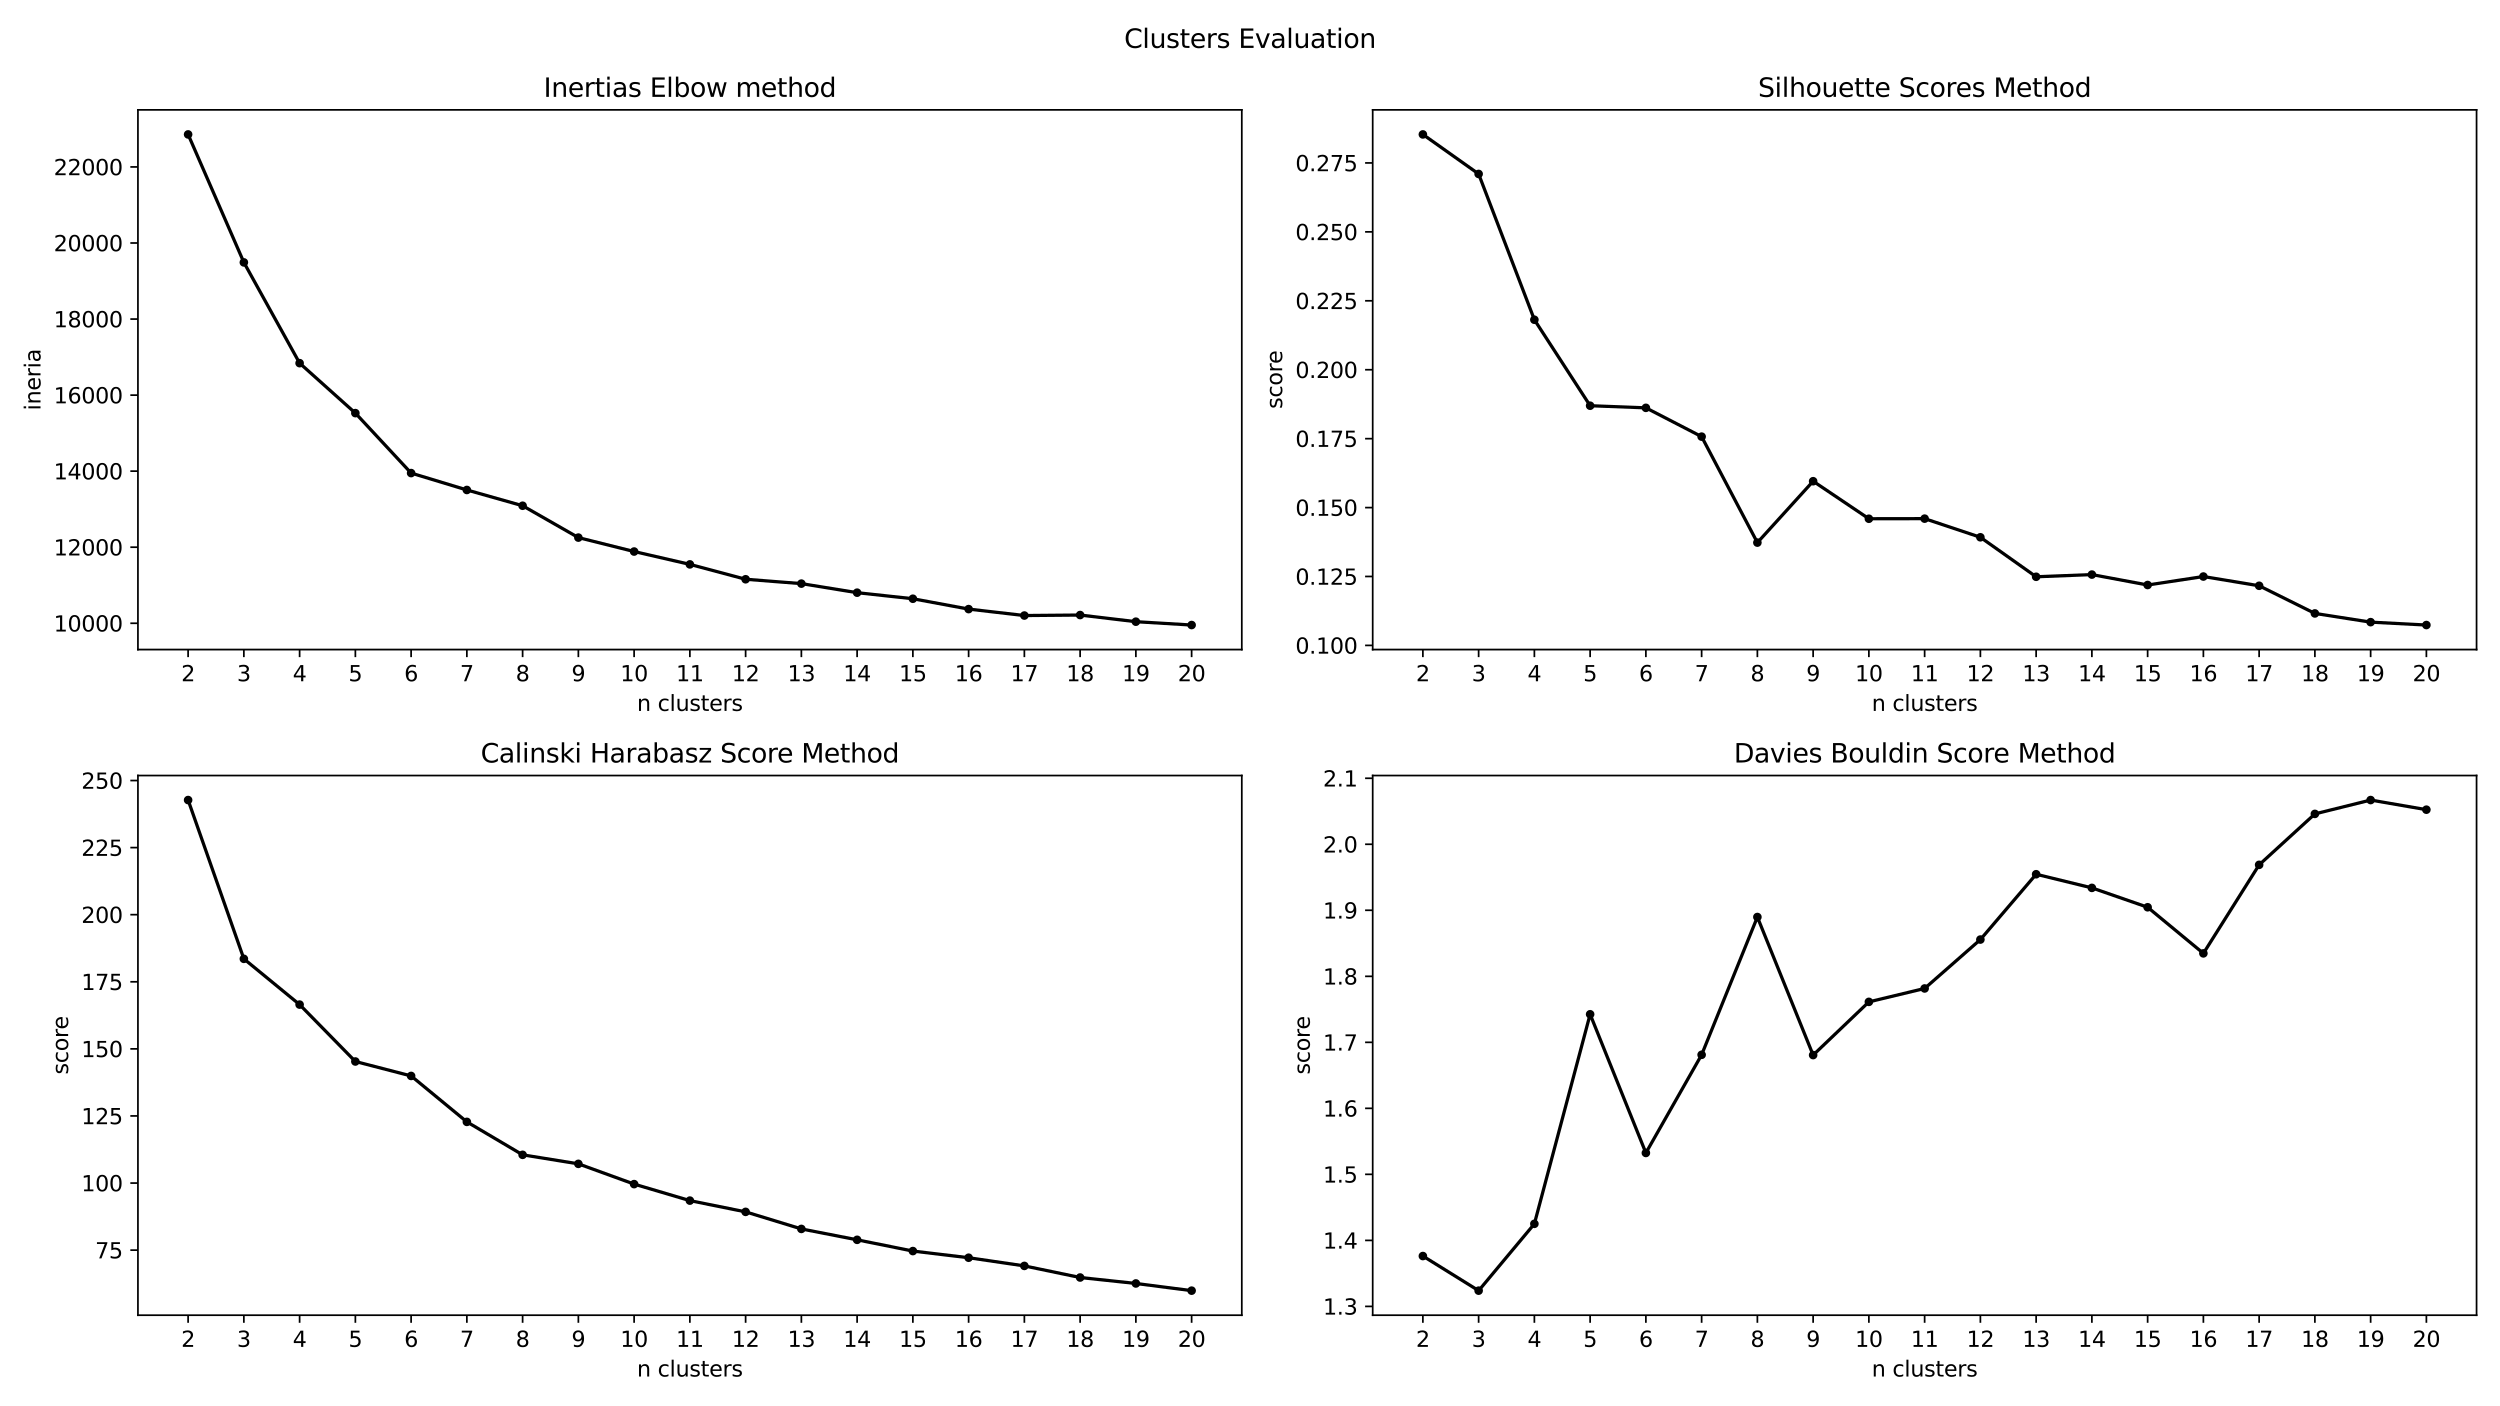 <?xml version="1.0" encoding="utf-8" standalone="no"?>
<!DOCTYPE svg PUBLIC "-//W3C//DTD SVG 1.1//EN"
  "http://www.w3.org/Graphics/SVG/1.1/DTD/svg11.dtd">
<svg xmlns:xlink="http://www.w3.org/1999/xlink" width="1152pt" height="648pt" viewBox="0 0 1152 648" xmlns="http://www.w3.org/2000/svg" version="1.1">
 <defs>
  <style type="text/css">*{stroke-linejoin: round; stroke-linecap: butt}</style>
 </defs>
 <g id="figure_1">
  <g id="patch_1">
   <path d="M 0 648 
L 1152 648 
L 1152 0 
L 0 0 
z
" style="fill: #ffffff"/>
  </g>
  <g id="axes_1">
   <g id="patch_2">
    <path d="M 63.56 299.32 
L 572.22 299.32 
L 572.22 50.64 
L 63.56 50.64 
z
" style="fill: #ffffff"/>
   </g>
   <g id="matplotlib.axis_1">
    <g id="xtick_1">
     <g id="line2d_1">
      <defs>
       <path id="m8c15a1f1fc" d="M 0 0 
L 0 3.5 
" style="stroke: #000000; stroke-width: 0.8"/>
      </defs>
      <g>
       <use xlink:href="#m8c15a1f1fc" x="86.681" y="299.32" style="stroke: #000000; stroke-width: 0.8"/>
      </g>
     </g>
     <g id="text_1">
      <!-- 2 -->
      <g transform="translate(83.5 313.918) scale(0.1 -0.1)">
       <defs>
        <path id="DejaVuSans-32" d="M 1228 531 
L 3431 531 
L 3431 0 
L 469 0 
L 469 531 
Q 828 903 1448 1529 
Q 2069 2156 2228 2338 
Q 2531 2678 2651 2914 
Q 2772 3150 2772 3378 
Q 2772 3750 2511 3984 
Q 2250 4219 1831 4219 
Q 1534 4219 1204 4116 
Q 875 4013 500 3803 
L 500 4441 
Q 881 4594 1212 4672 
Q 1544 4750 1819 4750 
Q 2544 4750 2975 4387 
Q 3406 4025 3406 3419 
Q 3406 3131 3298 2873 
Q 3191 2616 2906 2266 
Q 2828 2175 2409 1742 
Q 1991 1309 1228 531 
z
" transform="scale(0.016)"/>
       </defs>
       <use xlink:href="#DejaVuSans-32"/>
      </g>
     </g>
    </g>
    <g id="xtick_2">
     <g id="line2d_2">
      <g>
       <use xlink:href="#m8c15a1f1fc" x="112.371" y="299.32" style="stroke: #000000; stroke-width: 0.8"/>
      </g>
     </g>
     <g id="text_2">
      <!-- 3 -->
      <g transform="translate(109.19 313.918) scale(0.1 -0.1)">
       <defs>
        <path id="DejaVuSans-33" d="M 2597 2516 
Q 3050 2419 3304 2112 
Q 3559 1806 3559 1356 
Q 3559 666 3084 287 
Q 2609 -91 1734 -91 
Q 1441 -91 1130 -33 
Q 819 25 488 141 
L 488 750 
Q 750 597 1062 519 
Q 1375 441 1716 441 
Q 2309 441 2620 675 
Q 2931 909 2931 1356 
Q 2931 1769 2642 2001 
Q 2353 2234 1838 2234 
L 1294 2234 
L 1294 2753 
L 1863 2753 
Q 2328 2753 2575 2939 
Q 2822 3125 2822 3475 
Q 2822 3834 2567 4026 
Q 2313 4219 1838 4219 
Q 1578 4219 1281 4162 
Q 984 4106 628 3988 
L 628 4550 
Q 988 4650 1302 4700 
Q 1616 4750 1894 4750 
Q 2613 4750 3031 4423 
Q 3450 4097 3450 3541 
Q 3450 3153 3228 2886 
Q 3006 2619 2597 2516 
z
" transform="scale(0.016)"/>
       </defs>
       <use xlink:href="#DejaVuSans-33"/>
      </g>
     </g>
    </g>
    <g id="xtick_3">
     <g id="line2d_3">
      <g>
       <use xlink:href="#m8c15a1f1fc" x="138.061" y="299.32" style="stroke: #000000; stroke-width: 0.8"/>
      </g>
     </g>
     <g id="text_3">
      <!-- 4 -->
      <g transform="translate(134.879 313.918) scale(0.1 -0.1)">
       <defs>
        <path id="DejaVuSans-34" d="M 2419 4116 
L 825 1625 
L 2419 1625 
L 2419 4116 
z
M 2253 4666 
L 3047 4666 
L 3047 1625 
L 3713 1625 
L 3713 1100 
L 3047 1100 
L 3047 0 
L 2419 0 
L 2419 1100 
L 313 1100 
L 313 1709 
L 2253 4666 
z
" transform="scale(0.016)"/>
       </defs>
       <use xlink:href="#DejaVuSans-34"/>
      </g>
     </g>
    </g>
    <g id="xtick_4">
     <g id="line2d_4">
      <g>
       <use xlink:href="#m8c15a1f1fc" x="163.751" y="299.32" style="stroke: #000000; stroke-width: 0.8"/>
      </g>
     </g>
     <g id="text_4">
      <!-- 5 -->
      <g transform="translate(160.569 313.918) scale(0.1 -0.1)">
       <defs>
        <path id="DejaVuSans-35" d="M 691 4666 
L 3169 4666 
L 3169 4134 
L 1269 4134 
L 1269 2991 
Q 1406 3038 1543 3061 
Q 1681 3084 1819 3084 
Q 2600 3084 3056 2656 
Q 3513 2228 3513 1497 
Q 3513 744 3044 326 
Q 2575 -91 1722 -91 
Q 1428 -91 1123 -41 
Q 819 9 494 109 
L 494 744 
Q 775 591 1075 516 
Q 1375 441 1709 441 
Q 2250 441 2565 725 
Q 2881 1009 2881 1497 
Q 2881 1984 2565 2268 
Q 2250 2553 1709 2553 
Q 1456 2553 1204 2497 
Q 953 2441 691 2322 
L 691 4666 
z
" transform="scale(0.016)"/>
       </defs>
       <use xlink:href="#DejaVuSans-35"/>
      </g>
     </g>
    </g>
    <g id="xtick_5">
     <g id="line2d_5">
      <g>
       <use xlink:href="#m8c15a1f1fc" x="189.441" y="299.32" style="stroke: #000000; stroke-width: 0.8"/>
      </g>
     </g>
     <g id="text_5">
      <!-- 6 -->
      <g transform="translate(186.259 313.918) scale(0.1 -0.1)">
       <defs>
        <path id="DejaVuSans-36" d="M 2113 2584 
Q 1688 2584 1439 2293 
Q 1191 2003 1191 1497 
Q 1191 994 1439 701 
Q 1688 409 2113 409 
Q 2538 409 2786 701 
Q 3034 994 3034 1497 
Q 3034 2003 2786 2293 
Q 2538 2584 2113 2584 
z
M 3366 4563 
L 3366 3988 
Q 3128 4100 2886 4159 
Q 2644 4219 2406 4219 
Q 1781 4219 1451 3797 
Q 1122 3375 1075 2522 
Q 1259 2794 1537 2939 
Q 1816 3084 2150 3084 
Q 2853 3084 3261 2657 
Q 3669 2231 3669 1497 
Q 3669 778 3244 343 
Q 2819 -91 2113 -91 
Q 1303 -91 875 529 
Q 447 1150 447 2328 
Q 447 3434 972 4092 
Q 1497 4750 2381 4750 
Q 2619 4750 2861 4703 
Q 3103 4656 3366 4563 
z
" transform="scale(0.016)"/>
       </defs>
       <use xlink:href="#DejaVuSans-36"/>
      </g>
     </g>
    </g>
    <g id="xtick_6">
     <g id="line2d_6">
      <g>
       <use xlink:href="#m8c15a1f1fc" x="215.13" y="299.32" style="stroke: #000000; stroke-width: 0.8"/>
      </g>
     </g>
     <g id="text_6">
      <!-- 7 -->
      <g transform="translate(211.949 313.918) scale(0.1 -0.1)">
       <defs>
        <path id="DejaVuSans-37" d="M 525 4666 
L 3525 4666 
L 3525 4397 
L 1831 0 
L 1172 0 
L 2766 4134 
L 525 4134 
L 525 4666 
z
" transform="scale(0.016)"/>
       </defs>
       <use xlink:href="#DejaVuSans-37"/>
      </g>
     </g>
    </g>
    <g id="xtick_7">
     <g id="line2d_7">
      <g>
       <use xlink:href="#m8c15a1f1fc" x="240.82" y="299.32" style="stroke: #000000; stroke-width: 0.8"/>
      </g>
     </g>
     <g id="text_7">
      <!-- 8 -->
      <g transform="translate(237.639 313.918) scale(0.1 -0.1)">
       <defs>
        <path id="DejaVuSans-38" d="M 2034 2216 
Q 1584 2216 1326 1975 
Q 1069 1734 1069 1313 
Q 1069 891 1326 650 
Q 1584 409 2034 409 
Q 2484 409 2743 651 
Q 3003 894 3003 1313 
Q 3003 1734 2745 1975 
Q 2488 2216 2034 2216 
z
M 1403 2484 
Q 997 2584 770 2862 
Q 544 3141 544 3541 
Q 544 4100 942 4425 
Q 1341 4750 2034 4750 
Q 2731 4750 3128 4425 
Q 3525 4100 3525 3541 
Q 3525 3141 3298 2862 
Q 3072 2584 2669 2484 
Q 3125 2378 3379 2068 
Q 3634 1759 3634 1313 
Q 3634 634 3220 271 
Q 2806 -91 2034 -91 
Q 1263 -91 848 271 
Q 434 634 434 1313 
Q 434 1759 690 2068 
Q 947 2378 1403 2484 
z
M 1172 3481 
Q 1172 3119 1398 2916 
Q 1625 2713 2034 2713 
Q 2441 2713 2670 2916 
Q 2900 3119 2900 3481 
Q 2900 3844 2670 4047 
Q 2441 4250 2034 4250 
Q 1625 4250 1398 4047 
Q 1172 3844 1172 3481 
z
" transform="scale(0.016)"/>
       </defs>
       <use xlink:href="#DejaVuSans-38"/>
      </g>
     </g>
    </g>
    <g id="xtick_8">
     <g id="line2d_8">
      <g>
       <use xlink:href="#m8c15a1f1fc" x="266.51" y="299.32" style="stroke: #000000; stroke-width: 0.8"/>
      </g>
     </g>
     <g id="text_8">
      <!-- 9 -->
      <g transform="translate(263.329 313.918) scale(0.1 -0.1)">
       <defs>
        <path id="DejaVuSans-39" d="M 703 97 
L 703 672 
Q 941 559 1184 500 
Q 1428 441 1663 441 
Q 2288 441 2617 861 
Q 2947 1281 2994 2138 
Q 2813 1869 2534 1725 
Q 2256 1581 1919 1581 
Q 1219 1581 811 2004 
Q 403 2428 403 3163 
Q 403 3881 828 4315 
Q 1253 4750 1959 4750 
Q 2769 4750 3195 4129 
Q 3622 3509 3622 2328 
Q 3622 1225 3098 567 
Q 2575 -91 1691 -91 
Q 1453 -91 1209 -44 
Q 966 3 703 97 
z
M 1959 2075 
Q 2384 2075 2632 2365 
Q 2881 2656 2881 3163 
Q 2881 3666 2632 3958 
Q 2384 4250 1959 4250 
Q 1534 4250 1286 3958 
Q 1038 3666 1038 3163 
Q 1038 2656 1286 2365 
Q 1534 2075 1959 2075 
z
" transform="scale(0.016)"/>
       </defs>
       <use xlink:href="#DejaVuSans-39"/>
      </g>
     </g>
    </g>
    <g id="xtick_9">
     <g id="line2d_9">
      <g>
       <use xlink:href="#m8c15a1f1fc" x="292.2" y="299.32" style="stroke: #000000; stroke-width: 0.8"/>
      </g>
     </g>
     <g id="text_9">
      <!-- 10 -->
      <g transform="translate(285.838 313.918) scale(0.1 -0.1)">
       <defs>
        <path id="DejaVuSans-31" d="M 794 531 
L 1825 531 
L 1825 4091 
L 703 3866 
L 703 4441 
L 1819 4666 
L 2450 4666 
L 2450 531 
L 3481 531 
L 3481 0 
L 794 0 
L 794 531 
z
" transform="scale(0.016)"/>
        <path id="DejaVuSans-30" d="M 2034 4250 
Q 1547 4250 1301 3770 
Q 1056 3291 1056 2328 
Q 1056 1369 1301 889 
Q 1547 409 2034 409 
Q 2525 409 2770 889 
Q 3016 1369 3016 2328 
Q 3016 3291 2770 3770 
Q 2525 4250 2034 4250 
z
M 2034 4750 
Q 2819 4750 3233 4129 
Q 3647 3509 3647 2328 
Q 3647 1150 3233 529 
Q 2819 -91 2034 -91 
Q 1250 -91 836 529 
Q 422 1150 422 2328 
Q 422 3509 836 4129 
Q 1250 4750 2034 4750 
z
" transform="scale(0.016)"/>
       </defs>
       <use xlink:href="#DejaVuSans-31"/>
       <use xlink:href="#DejaVuSans-30" transform="translate(63.623 0)"/>
      </g>
     </g>
    </g>
    <g id="xtick_10">
     <g id="line2d_10">
      <g>
       <use xlink:href="#m8c15a1f1fc" x="317.89" y="299.32" style="stroke: #000000; stroke-width: 0.8"/>
      </g>
     </g>
     <g id="text_10">
      <!-- 11 -->
      <g transform="translate(311.527 313.918) scale(0.1 -0.1)">
       <use xlink:href="#DejaVuSans-31"/>
       <use xlink:href="#DejaVuSans-31" transform="translate(63.623 0)"/>
      </g>
     </g>
    </g>
    <g id="xtick_11">
     <g id="line2d_11">
      <g>
       <use xlink:href="#m8c15a1f1fc" x="343.58" y="299.32" style="stroke: #000000; stroke-width: 0.8"/>
      </g>
     </g>
     <g id="text_11">
      <!-- 12 -->
      <g transform="translate(337.217 313.918) scale(0.1 -0.1)">
       <use xlink:href="#DejaVuSans-31"/>
       <use xlink:href="#DejaVuSans-32" transform="translate(63.623 0)"/>
      </g>
     </g>
    </g>
    <g id="xtick_12">
     <g id="line2d_12">
      <g>
       <use xlink:href="#m8c15a1f1fc" x="369.27" y="299.32" style="stroke: #000000; stroke-width: 0.8"/>
      </g>
     </g>
     <g id="text_12">
      <!-- 13 -->
      <g transform="translate(362.907 313.918) scale(0.1 -0.1)">
       <use xlink:href="#DejaVuSans-31"/>
       <use xlink:href="#DejaVuSans-33" transform="translate(63.623 0)"/>
      </g>
     </g>
    </g>
    <g id="xtick_13">
     <g id="line2d_13">
      <g>
       <use xlink:href="#m8c15a1f1fc" x="394.96" y="299.32" style="stroke: #000000; stroke-width: 0.8"/>
      </g>
     </g>
     <g id="text_13">
      <!-- 14 -->
      <g transform="translate(388.597 313.918) scale(0.1 -0.1)">
       <use xlink:href="#DejaVuSans-31"/>
       <use xlink:href="#DejaVuSans-34" transform="translate(63.623 0)"/>
      </g>
     </g>
    </g>
    <g id="xtick_14">
     <g id="line2d_14">
      <g>
       <use xlink:href="#m8c15a1f1fc" x="420.65" y="299.32" style="stroke: #000000; stroke-width: 0.8"/>
      </g>
     </g>
     <g id="text_14">
      <!-- 15 -->
      <g transform="translate(414.287 313.918) scale(0.1 -0.1)">
       <use xlink:href="#DejaVuSans-31"/>
       <use xlink:href="#DejaVuSans-35" transform="translate(63.623 0)"/>
      </g>
     </g>
    </g>
    <g id="xtick_15">
     <g id="line2d_15">
      <g>
       <use xlink:href="#m8c15a1f1fc" x="446.339" y="299.32" style="stroke: #000000; stroke-width: 0.8"/>
      </g>
     </g>
     <g id="text_15">
      <!-- 16 -->
      <g transform="translate(439.977 313.918) scale(0.1 -0.1)">
       <use xlink:href="#DejaVuSans-31"/>
       <use xlink:href="#DejaVuSans-36" transform="translate(63.623 0)"/>
      </g>
     </g>
    </g>
    <g id="xtick_16">
     <g id="line2d_16">
      <g>
       <use xlink:href="#m8c15a1f1fc" x="472.029" y="299.32" style="stroke: #000000; stroke-width: 0.8"/>
      </g>
     </g>
     <g id="text_16">
      <!-- 17 -->
      <g transform="translate(465.667 313.918) scale(0.1 -0.1)">
       <use xlink:href="#DejaVuSans-31"/>
       <use xlink:href="#DejaVuSans-37" transform="translate(63.623 0)"/>
      </g>
     </g>
    </g>
    <g id="xtick_17">
     <g id="line2d_17">
      <g>
       <use xlink:href="#m8c15a1f1fc" x="497.719" y="299.32" style="stroke: #000000; stroke-width: 0.8"/>
      </g>
     </g>
     <g id="text_17">
      <!-- 18 -->
      <g transform="translate(491.357 313.918) scale(0.1 -0.1)">
       <use xlink:href="#DejaVuSans-31"/>
       <use xlink:href="#DejaVuSans-38" transform="translate(63.623 0)"/>
      </g>
     </g>
    </g>
    <g id="xtick_18">
     <g id="line2d_18">
      <g>
       <use xlink:href="#m8c15a1f1fc" x="523.409" y="299.32" style="stroke: #000000; stroke-width: 0.8"/>
      </g>
     </g>
     <g id="text_18">
      <!-- 19 -->
      <g transform="translate(517.047 313.918) scale(0.1 -0.1)">
       <use xlink:href="#DejaVuSans-31"/>
       <use xlink:href="#DejaVuSans-39" transform="translate(63.623 0)"/>
      </g>
     </g>
    </g>
    <g id="xtick_19">
     <g id="line2d_19">
      <g>
       <use xlink:href="#m8c15a1f1fc" x="549.099" y="299.32" style="stroke: #000000; stroke-width: 0.8"/>
      </g>
     </g>
     <g id="text_19">
      <!-- 20 -->
      <g transform="translate(542.737 313.918) scale(0.1 -0.1)">
       <use xlink:href="#DejaVuSans-32"/>
       <use xlink:href="#DejaVuSans-30" transform="translate(63.623 0)"/>
      </g>
     </g>
    </g>
    <g id="text_20">
     <!-- n clusters -->
     <g transform="translate(293.524 327.597) scale(0.1 -0.1)">
      <defs>
       <path id="DejaVuSans-6e" d="M 3513 2113 
L 3513 0 
L 2938 0 
L 2938 2094 
Q 2938 2591 2744 2837 
Q 2550 3084 2163 3084 
Q 1697 3084 1428 2787 
Q 1159 2491 1159 1978 
L 1159 0 
L 581 0 
L 581 3500 
L 1159 3500 
L 1159 2956 
Q 1366 3272 1645 3428 
Q 1925 3584 2291 3584 
Q 2894 3584 3203 3211 
Q 3513 2838 3513 2113 
z
" transform="scale(0.016)"/>
       <path id="DejaVuSans-20" transform="scale(0.016)"/>
       <path id="DejaVuSans-63" d="M 3122 3366 
L 3122 2828 
Q 2878 2963 2633 3030 
Q 2388 3097 2138 3097 
Q 1578 3097 1268 2742 
Q 959 2388 959 1747 
Q 959 1106 1268 751 
Q 1578 397 2138 397 
Q 2388 397 2633 464 
Q 2878 531 3122 666 
L 3122 134 
Q 2881 22 2623 -34 
Q 2366 -91 2075 -91 
Q 1284 -91 818 406 
Q 353 903 353 1747 
Q 353 2603 823 3093 
Q 1294 3584 2113 3584 
Q 2378 3584 2631 3529 
Q 2884 3475 3122 3366 
z
" transform="scale(0.016)"/>
       <path id="DejaVuSans-6c" d="M 603 4863 
L 1178 4863 
L 1178 0 
L 603 0 
L 603 4863 
z
" transform="scale(0.016)"/>
       <path id="DejaVuSans-75" d="M 544 1381 
L 544 3500 
L 1119 3500 
L 1119 1403 
Q 1119 906 1312 657 
Q 1506 409 1894 409 
Q 2359 409 2629 706 
Q 2900 1003 2900 1516 
L 2900 3500 
L 3475 3500 
L 3475 0 
L 2900 0 
L 2900 538 
Q 2691 219 2414 64 
Q 2138 -91 1772 -91 
Q 1169 -91 856 284 
Q 544 659 544 1381 
z
M 1991 3584 
L 1991 3584 
z
" transform="scale(0.016)"/>
       <path id="DejaVuSans-73" d="M 2834 3397 
L 2834 2853 
Q 2591 2978 2328 3040 
Q 2066 3103 1784 3103 
Q 1356 3103 1142 2972 
Q 928 2841 928 2578 
Q 928 2378 1081 2264 
Q 1234 2150 1697 2047 
L 1894 2003 
Q 2506 1872 2764 1633 
Q 3022 1394 3022 966 
Q 3022 478 2636 193 
Q 2250 -91 1575 -91 
Q 1294 -91 989 -36 
Q 684 19 347 128 
L 347 722 
Q 666 556 975 473 
Q 1284 391 1588 391 
Q 1994 391 2212 530 
Q 2431 669 2431 922 
Q 2431 1156 2273 1281 
Q 2116 1406 1581 1522 
L 1381 1569 
Q 847 1681 609 1914 
Q 372 2147 372 2553 
Q 372 3047 722 3315 
Q 1072 3584 1716 3584 
Q 2034 3584 2315 3537 
Q 2597 3491 2834 3397 
z
" transform="scale(0.016)"/>
       <path id="DejaVuSans-74" d="M 1172 4494 
L 1172 3500 
L 2356 3500 
L 2356 3053 
L 1172 3053 
L 1172 1153 
Q 1172 725 1289 603 
Q 1406 481 1766 481 
L 2356 481 
L 2356 0 
L 1766 0 
Q 1100 0 847 248 
Q 594 497 594 1153 
L 594 3053 
L 172 3053 
L 172 3500 
L 594 3500 
L 594 4494 
L 1172 4494 
z
" transform="scale(0.016)"/>
       <path id="DejaVuSans-65" d="M 3597 1894 
L 3597 1613 
L 953 1613 
Q 991 1019 1311 708 
Q 1631 397 2203 397 
Q 2534 397 2845 478 
Q 3156 559 3463 722 
L 3463 178 
Q 3153 47 2828 -22 
Q 2503 -91 2169 -91 
Q 1331 -91 842 396 
Q 353 884 353 1716 
Q 353 2575 817 3079 
Q 1281 3584 2069 3584 
Q 2775 3584 3186 3129 
Q 3597 2675 3597 1894 
z
M 3022 2063 
Q 3016 2534 2758 2815 
Q 2500 3097 2075 3097 
Q 1594 3097 1305 2825 
Q 1016 2553 972 2059 
L 3022 2063 
z
" transform="scale(0.016)"/>
       <path id="DejaVuSans-72" d="M 2631 2963 
Q 2534 3019 2420 3045 
Q 2306 3072 2169 3072 
Q 1681 3072 1420 2755 
Q 1159 2438 1159 1844 
L 1159 0 
L 581 0 
L 581 3500 
L 1159 3500 
L 1159 2956 
Q 1341 3275 1631 3429 
Q 1922 3584 2338 3584 
Q 2397 3584 2469 3576 
Q 2541 3569 2628 3553 
L 2631 2963 
z
" transform="scale(0.016)"/>
      </defs>
      <use xlink:href="#DejaVuSans-6e"/>
      <use xlink:href="#DejaVuSans-20" transform="translate(63.379 0)"/>
      <use xlink:href="#DejaVuSans-63" transform="translate(95.166 0)"/>
      <use xlink:href="#DejaVuSans-6c" transform="translate(150.146 0)"/>
      <use xlink:href="#DejaVuSans-75" transform="translate(177.93 0)"/>
      <use xlink:href="#DejaVuSans-73" transform="translate(241.309 0)"/>
      <use xlink:href="#DejaVuSans-74" transform="translate(293.408 0)"/>
      <use xlink:href="#DejaVuSans-65" transform="translate(332.617 0)"/>
      <use xlink:href="#DejaVuSans-72" transform="translate(394.141 0)"/>
      <use xlink:href="#DejaVuSans-73" transform="translate(435.254 0)"/>
     </g>
    </g>
   </g>
   <g id="matplotlib.axis_2">
    <g id="ytick_1">
     <g id="line2d_20">
      <defs>
       <path id="m347eee76c6" d="M 0 0 
L -3.5 0 
" style="stroke: #000000; stroke-width: 0.8"/>
      </defs>
      <g>
       <use xlink:href="#m347eee76c6" x="63.56" y="287.197" style="stroke: #000000; stroke-width: 0.8"/>
      </g>
     </g>
     <g id="text_21">
      <!-- 10000 -->
      <g transform="translate(24.747 290.996) scale(0.1 -0.1)">
       <use xlink:href="#DejaVuSans-31"/>
       <use xlink:href="#DejaVuSans-30" transform="translate(63.623 0)"/>
       <use xlink:href="#DejaVuSans-30" transform="translate(127.246 0)"/>
       <use xlink:href="#DejaVuSans-30" transform="translate(190.869 0)"/>
       <use xlink:href="#DejaVuSans-30" transform="translate(254.492 0)"/>
      </g>
     </g>
    </g>
    <g id="ytick_2">
     <g id="line2d_21">
      <g>
       <use xlink:href="#m347eee76c6" x="63.56" y="252.152" style="stroke: #000000; stroke-width: 0.8"/>
      </g>
     </g>
     <g id="text_22">
      <!-- 12000 -->
      <g transform="translate(24.747 255.951) scale(0.1 -0.1)">
       <use xlink:href="#DejaVuSans-31"/>
       <use xlink:href="#DejaVuSans-32" transform="translate(63.623 0)"/>
       <use xlink:href="#DejaVuSans-30" transform="translate(127.246 0)"/>
       <use xlink:href="#DejaVuSans-30" transform="translate(190.869 0)"/>
       <use xlink:href="#DejaVuSans-30" transform="translate(254.492 0)"/>
      </g>
     </g>
    </g>
    <g id="ytick_3">
     <g id="line2d_22">
      <g>
       <use xlink:href="#m347eee76c6" x="63.56" y="217.107" style="stroke: #000000; stroke-width: 0.8"/>
      </g>
     </g>
     <g id="text_23">
      <!-- 14000 -->
      <g transform="translate(24.747 220.906) scale(0.1 -0.1)">
       <use xlink:href="#DejaVuSans-31"/>
       <use xlink:href="#DejaVuSans-34" transform="translate(63.623 0)"/>
       <use xlink:href="#DejaVuSans-30" transform="translate(127.246 0)"/>
       <use xlink:href="#DejaVuSans-30" transform="translate(190.869 0)"/>
       <use xlink:href="#DejaVuSans-30" transform="translate(254.492 0)"/>
      </g>
     </g>
    </g>
    <g id="ytick_4">
     <g id="line2d_23">
      <g>
       <use xlink:href="#m347eee76c6" x="63.56" y="182.062" style="stroke: #000000; stroke-width: 0.8"/>
      </g>
     </g>
     <g id="text_24">
      <!-- 16000 -->
      <g transform="translate(24.747 185.861) scale(0.1 -0.1)">
       <use xlink:href="#DejaVuSans-31"/>
       <use xlink:href="#DejaVuSans-36" transform="translate(63.623 0)"/>
       <use xlink:href="#DejaVuSans-30" transform="translate(127.246 0)"/>
       <use xlink:href="#DejaVuSans-30" transform="translate(190.869 0)"/>
       <use xlink:href="#DejaVuSans-30" transform="translate(254.492 0)"/>
      </g>
     </g>
    </g>
    <g id="ytick_5">
     <g id="line2d_24">
      <g>
       <use xlink:href="#m347eee76c6" x="63.56" y="147.017" style="stroke: #000000; stroke-width: 0.8"/>
      </g>
     </g>
     <g id="text_25">
      <!-- 18000 -->
      <g transform="translate(24.747 150.816) scale(0.1 -0.1)">
       <use xlink:href="#DejaVuSans-31"/>
       <use xlink:href="#DejaVuSans-38" transform="translate(63.623 0)"/>
       <use xlink:href="#DejaVuSans-30" transform="translate(127.246 0)"/>
       <use xlink:href="#DejaVuSans-30" transform="translate(190.869 0)"/>
       <use xlink:href="#DejaVuSans-30" transform="translate(254.492 0)"/>
      </g>
     </g>
    </g>
    <g id="ytick_6">
     <g id="line2d_25">
      <g>
       <use xlink:href="#m347eee76c6" x="63.56" y="111.972" style="stroke: #000000; stroke-width: 0.8"/>
      </g>
     </g>
     <g id="text_26">
      <!-- 20000 -->
      <g transform="translate(24.747 115.771) scale(0.1 -0.1)">
       <use xlink:href="#DejaVuSans-32"/>
       <use xlink:href="#DejaVuSans-30" transform="translate(63.623 0)"/>
       <use xlink:href="#DejaVuSans-30" transform="translate(127.246 0)"/>
       <use xlink:href="#DejaVuSans-30" transform="translate(190.869 0)"/>
       <use xlink:href="#DejaVuSans-30" transform="translate(254.492 0)"/>
      </g>
     </g>
    </g>
    <g id="ytick_7">
     <g id="line2d_26">
      <g>
       <use xlink:href="#m347eee76c6" x="63.56" y="76.927" style="stroke: #000000; stroke-width: 0.8"/>
      </g>
     </g>
     <g id="text_27">
      <!-- 22000 -->
      <g transform="translate(24.747 80.726) scale(0.1 -0.1)">
       <use xlink:href="#DejaVuSans-32"/>
       <use xlink:href="#DejaVuSans-32" transform="translate(63.623 0)"/>
       <use xlink:href="#DejaVuSans-30" transform="translate(127.246 0)"/>
       <use xlink:href="#DejaVuSans-30" transform="translate(190.869 0)"/>
       <use xlink:href="#DejaVuSans-30" transform="translate(254.492 0)"/>
      </g>
     </g>
    </g>
    <g id="text_28">
     <!-- ineria -->
     <g transform="translate(18.668 189.123) rotate(-90) scale(0.1 -0.1)">
      <defs>
       <path id="DejaVuSans-69" d="M 603 3500 
L 1178 3500 
L 1178 0 
L 603 0 
L 603 3500 
z
M 603 4863 
L 1178 4863 
L 1178 4134 
L 603 4134 
L 603 4863 
z
" transform="scale(0.016)"/>
       <path id="DejaVuSans-61" d="M 2194 1759 
Q 1497 1759 1228 1600 
Q 959 1441 959 1056 
Q 959 750 1161 570 
Q 1363 391 1709 391 
Q 2188 391 2477 730 
Q 2766 1069 2766 1631 
L 2766 1759 
L 2194 1759 
z
M 3341 1997 
L 3341 0 
L 2766 0 
L 2766 531 
Q 2569 213 2275 61 
Q 1981 -91 1556 -91 
Q 1019 -91 701 211 
Q 384 513 384 1019 
Q 384 1609 779 1909 
Q 1175 2209 1959 2209 
L 2766 2209 
L 2766 2266 
Q 2766 2663 2505 2880 
Q 2244 3097 1772 3097 
Q 1472 3097 1187 3025 
Q 903 2953 641 2809 
L 641 3341 
Q 956 3463 1253 3523 
Q 1550 3584 1831 3584 
Q 2591 3584 2966 3190 
Q 3341 2797 3341 1997 
z
" transform="scale(0.016)"/>
      </defs>
      <use xlink:href="#DejaVuSans-69"/>
      <use xlink:href="#DejaVuSans-6e" transform="translate(27.783 0)"/>
      <use xlink:href="#DejaVuSans-65" transform="translate(91.162 0)"/>
      <use xlink:href="#DejaVuSans-72" transform="translate(152.686 0)"/>
      <use xlink:href="#DejaVuSans-69" transform="translate(193.799 0)"/>
      <use xlink:href="#DejaVuSans-61" transform="translate(221.582 0)"/>
     </g>
    </g>
   </g>
   <g id="line2d_27">
    <path d="M 86.681 61.944 
L 112.371 120.913 
L 138.061 167.338 
L 163.751 190.363 
L 189.441 217.994 
L 215.13 225.779 
L 240.82 233.045 
L 266.51 247.724 
L 292.2 254.148 
L 317.89 260.068 
L 343.58 266.923 
L 369.27 268.934 
L 394.96 273.108 
L 420.65 275.899 
L 446.339 280.672 
L 472.029 283.64 
L 497.719 283.411 
L 523.409 286.475 
L 549.099 288.016 
" clip-path="url(#p4905721e37)" style="fill: none; stroke: #000000; stroke-width: 1.5; stroke-linecap: square"/>
    <defs>
     <path id="m4a8f9db1c1" d="M 0 1.5 
C 0.398 1.5 0.779 1.342 1.061 1.061 
C 1.342 0.779 1.5 0.398 1.5 0 
C 1.5 -0.398 1.342 -0.779 1.061 -1.061 
C 0.779 -1.342 0.398 -1.5 0 -1.5 
C -0.398 -1.5 -0.779 -1.342 -1.061 -1.061 
C -1.342 -0.779 -1.5 -0.398 -1.5 0 
C -1.5 0.398 -1.342 0.779 -1.061 1.061 
C -0.779 1.342 -0.398 1.5 0 1.5 
z
" style="stroke: #000000"/>
    </defs>
    <g clip-path="url(#p4905721e37)">
     <use xlink:href="#m4a8f9db1c1" x="86.681" y="61.944" style="stroke: #000000"/>
     <use xlink:href="#m4a8f9db1c1" x="112.371" y="120.913" style="stroke: #000000"/>
     <use xlink:href="#m4a8f9db1c1" x="138.061" y="167.338" style="stroke: #000000"/>
     <use xlink:href="#m4a8f9db1c1" x="163.751" y="190.363" style="stroke: #000000"/>
     <use xlink:href="#m4a8f9db1c1" x="189.441" y="217.994" style="stroke: #000000"/>
     <use xlink:href="#m4a8f9db1c1" x="215.13" y="225.779" style="stroke: #000000"/>
     <use xlink:href="#m4a8f9db1c1" x="240.82" y="233.045" style="stroke: #000000"/>
     <use xlink:href="#m4a8f9db1c1" x="266.51" y="247.724" style="stroke: #000000"/>
     <use xlink:href="#m4a8f9db1c1" x="292.2" y="254.148" style="stroke: #000000"/>
     <use xlink:href="#m4a8f9db1c1" x="317.89" y="260.068" style="stroke: #000000"/>
     <use xlink:href="#m4a8f9db1c1" x="343.58" y="266.923" style="stroke: #000000"/>
     <use xlink:href="#m4a8f9db1c1" x="369.27" y="268.934" style="stroke: #000000"/>
     <use xlink:href="#m4a8f9db1c1" x="394.96" y="273.108" style="stroke: #000000"/>
     <use xlink:href="#m4a8f9db1c1" x="420.65" y="275.899" style="stroke: #000000"/>
     <use xlink:href="#m4a8f9db1c1" x="446.339" y="280.672" style="stroke: #000000"/>
     <use xlink:href="#m4a8f9db1c1" x="472.029" y="283.64" style="stroke: #000000"/>
     <use xlink:href="#m4a8f9db1c1" x="497.719" y="283.411" style="stroke: #000000"/>
     <use xlink:href="#m4a8f9db1c1" x="523.409" y="286.475" style="stroke: #000000"/>
     <use xlink:href="#m4a8f9db1c1" x="549.099" y="288.016" style="stroke: #000000"/>
    </g>
   </g>
   <g id="patch_3">
    <path d="M 63.56 299.32 
L 63.56 50.64 
" style="fill: none; stroke: #000000; stroke-width: 0.8; stroke-linejoin: miter; stroke-linecap: square"/>
   </g>
   <g id="patch_4">
    <path d="M 572.22 299.32 
L 572.22 50.64 
" style="fill: none; stroke: #000000; stroke-width: 0.8; stroke-linejoin: miter; stroke-linecap: square"/>
   </g>
   <g id="patch_5">
    <path d="M 63.56 299.32 
L 572.22 299.32 
" style="fill: none; stroke: #000000; stroke-width: 0.8; stroke-linejoin: miter; stroke-linecap: square"/>
   </g>
   <g id="patch_6">
    <path d="M 63.56 50.64 
L 572.22 50.64 
" style="fill: none; stroke: #000000; stroke-width: 0.8; stroke-linejoin: miter; stroke-linecap: square"/>
   </g>
   <g id="text_29">
    <!-- Inertias Elbow method -->
    <g transform="translate(250.507 44.64) scale(0.12 -0.12)">
     <defs>
      <path id="DejaVuSans-49" d="M 628 4666 
L 1259 4666 
L 1259 0 
L 628 0 
L 628 4666 
z
" transform="scale(0.016)"/>
      <path id="DejaVuSans-45" d="M 628 4666 
L 3578 4666 
L 3578 4134 
L 1259 4134 
L 1259 2753 
L 3481 2753 
L 3481 2222 
L 1259 2222 
L 1259 531 
L 3634 531 
L 3634 0 
L 628 0 
L 628 4666 
z
" transform="scale(0.016)"/>
      <path id="DejaVuSans-62" d="M 3116 1747 
Q 3116 2381 2855 2742 
Q 2594 3103 2138 3103 
Q 1681 3103 1420 2742 
Q 1159 2381 1159 1747 
Q 1159 1113 1420 752 
Q 1681 391 2138 391 
Q 2594 391 2855 752 
Q 3116 1113 3116 1747 
z
M 1159 2969 
Q 1341 3281 1617 3432 
Q 1894 3584 2278 3584 
Q 2916 3584 3314 3078 
Q 3713 2572 3713 1747 
Q 3713 922 3314 415 
Q 2916 -91 2278 -91 
Q 1894 -91 1617 61 
Q 1341 213 1159 525 
L 1159 0 
L 581 0 
L 581 4863 
L 1159 4863 
L 1159 2969 
z
" transform="scale(0.016)"/>
      <path id="DejaVuSans-6f" d="M 1959 3097 
Q 1497 3097 1228 2736 
Q 959 2375 959 1747 
Q 959 1119 1226 758 
Q 1494 397 1959 397 
Q 2419 397 2687 759 
Q 2956 1122 2956 1747 
Q 2956 2369 2687 2733 
Q 2419 3097 1959 3097 
z
M 1959 3584 
Q 2709 3584 3137 3096 
Q 3566 2609 3566 1747 
Q 3566 888 3137 398 
Q 2709 -91 1959 -91 
Q 1206 -91 779 398 
Q 353 888 353 1747 
Q 353 2609 779 3096 
Q 1206 3584 1959 3584 
z
" transform="scale(0.016)"/>
      <path id="DejaVuSans-77" d="M 269 3500 
L 844 3500 
L 1563 769 
L 2278 3500 
L 2956 3500 
L 3675 769 
L 4391 3500 
L 4966 3500 
L 4050 0 
L 3372 0 
L 2619 2869 
L 1863 0 
L 1184 0 
L 269 3500 
z
" transform="scale(0.016)"/>
      <path id="DejaVuSans-6d" d="M 3328 2828 
Q 3544 3216 3844 3400 
Q 4144 3584 4550 3584 
Q 5097 3584 5394 3201 
Q 5691 2819 5691 2113 
L 5691 0 
L 5113 0 
L 5113 2094 
Q 5113 2597 4934 2840 
Q 4756 3084 4391 3084 
Q 3944 3084 3684 2787 
Q 3425 2491 3425 1978 
L 3425 0 
L 2847 0 
L 2847 2094 
Q 2847 2600 2669 2842 
Q 2491 3084 2119 3084 
Q 1678 3084 1418 2786 
Q 1159 2488 1159 1978 
L 1159 0 
L 581 0 
L 581 3500 
L 1159 3500 
L 1159 2956 
Q 1356 3278 1631 3431 
Q 1906 3584 2284 3584 
Q 2666 3584 2933 3390 
Q 3200 3197 3328 2828 
z
" transform="scale(0.016)"/>
      <path id="DejaVuSans-68" d="M 3513 2113 
L 3513 0 
L 2938 0 
L 2938 2094 
Q 2938 2591 2744 2837 
Q 2550 3084 2163 3084 
Q 1697 3084 1428 2787 
Q 1159 2491 1159 1978 
L 1159 0 
L 581 0 
L 581 4863 
L 1159 4863 
L 1159 2956 
Q 1366 3272 1645 3428 
Q 1925 3584 2291 3584 
Q 2894 3584 3203 3211 
Q 3513 2838 3513 2113 
z
" transform="scale(0.016)"/>
      <path id="DejaVuSans-64" d="M 2906 2969 
L 2906 4863 
L 3481 4863 
L 3481 0 
L 2906 0 
L 2906 525 
Q 2725 213 2448 61 
Q 2172 -91 1784 -91 
Q 1150 -91 751 415 
Q 353 922 353 1747 
Q 353 2572 751 3078 
Q 1150 3584 1784 3584 
Q 2172 3584 2448 3432 
Q 2725 3281 2906 2969 
z
M 947 1747 
Q 947 1113 1208 752 
Q 1469 391 1925 391 
Q 2381 391 2643 752 
Q 2906 1113 2906 1747 
Q 2906 2381 2643 2742 
Q 2381 3103 1925 3103 
Q 1469 3103 1208 2742 
Q 947 2381 947 1747 
z
" transform="scale(0.016)"/>
     </defs>
     <use xlink:href="#DejaVuSans-49"/>
     <use xlink:href="#DejaVuSans-6e" transform="translate(29.492 0)"/>
     <use xlink:href="#DejaVuSans-65" transform="translate(92.871 0)"/>
     <use xlink:href="#DejaVuSans-72" transform="translate(154.395 0)"/>
     <use xlink:href="#DejaVuSans-74" transform="translate(195.508 0)"/>
     <use xlink:href="#DejaVuSans-69" transform="translate(234.717 0)"/>
     <use xlink:href="#DejaVuSans-61" transform="translate(262.5 0)"/>
     <use xlink:href="#DejaVuSans-73" transform="translate(323.779 0)"/>
     <use xlink:href="#DejaVuSans-20" transform="translate(375.879 0)"/>
     <use xlink:href="#DejaVuSans-45" transform="translate(407.666 0)"/>
     <use xlink:href="#DejaVuSans-6c" transform="translate(470.85 0)"/>
     <use xlink:href="#DejaVuSans-62" transform="translate(498.633 0)"/>
     <use xlink:href="#DejaVuSans-6f" transform="translate(562.109 0)"/>
     <use xlink:href="#DejaVuSans-77" transform="translate(623.291 0)"/>
     <use xlink:href="#DejaVuSans-20" transform="translate(705.078 0)"/>
     <use xlink:href="#DejaVuSans-6d" transform="translate(736.865 0)"/>
     <use xlink:href="#DejaVuSans-65" transform="translate(834.277 0)"/>
     <use xlink:href="#DejaVuSans-74" transform="translate(895.801 0)"/>
     <use xlink:href="#DejaVuSans-68" transform="translate(935.01 0)"/>
     <use xlink:href="#DejaVuSans-6f" transform="translate(998.389 0)"/>
     <use xlink:href="#DejaVuSans-64" transform="translate(1059.57 0)"/>
    </g>
   </g>
  </g>
  <g id="axes_2">
   <g id="patch_7">
    <path d="M 632.54 299.32 
L 1141.2 299.32 
L 1141.2 50.64 
L 632.54 50.64 
z
" style="fill: #ffffff"/>
   </g>
   <g id="matplotlib.axis_3">
    <g id="xtick_20">
     <g id="line2d_28">
      <g>
       <use xlink:href="#m8c15a1f1fc" x="655.661" y="299.32" style="stroke: #000000; stroke-width: 0.8"/>
      </g>
     </g>
     <g id="text_30">
      <!-- 2 -->
      <g transform="translate(652.48 313.918) scale(0.1 -0.1)">
       <use xlink:href="#DejaVuSans-32"/>
      </g>
     </g>
    </g>
    <g id="xtick_21">
     <g id="line2d_29">
      <g>
       <use xlink:href="#m8c15a1f1fc" x="681.351" y="299.32" style="stroke: #000000; stroke-width: 0.8"/>
      </g>
     </g>
     <g id="text_31">
      <!-- 3 -->
      <g transform="translate(678.17 313.918) scale(0.1 -0.1)">
       <use xlink:href="#DejaVuSans-33"/>
      </g>
     </g>
    </g>
    <g id="xtick_22">
     <g id="line2d_30">
      <g>
       <use xlink:href="#m8c15a1f1fc" x="707.041" y="299.32" style="stroke: #000000; stroke-width: 0.8"/>
      </g>
     </g>
     <g id="text_32">
      <!-- 4 -->
      <g transform="translate(703.859 313.918) scale(0.1 -0.1)">
       <use xlink:href="#DejaVuSans-34"/>
      </g>
     </g>
    </g>
    <g id="xtick_23">
     <g id="line2d_31">
      <g>
       <use xlink:href="#m8c15a1f1fc" x="732.731" y="299.32" style="stroke: #000000; stroke-width: 0.8"/>
      </g>
     </g>
     <g id="text_33">
      <!-- 5 -->
      <g transform="translate(729.549 313.918) scale(0.1 -0.1)">
       <use xlink:href="#DejaVuSans-35"/>
      </g>
     </g>
    </g>
    <g id="xtick_24">
     <g id="line2d_32">
      <g>
       <use xlink:href="#m8c15a1f1fc" x="758.421" y="299.32" style="stroke: #000000; stroke-width: 0.8"/>
      </g>
     </g>
     <g id="text_34">
      <!-- 6 -->
      <g transform="translate(755.239 313.918) scale(0.1 -0.1)">
       <use xlink:href="#DejaVuSans-36"/>
      </g>
     </g>
    </g>
    <g id="xtick_25">
     <g id="line2d_33">
      <g>
       <use xlink:href="#m8c15a1f1fc" x="784.11" y="299.32" style="stroke: #000000; stroke-width: 0.8"/>
      </g>
     </g>
     <g id="text_35">
      <!-- 7 -->
      <g transform="translate(780.929 313.918) scale(0.1 -0.1)">
       <use xlink:href="#DejaVuSans-37"/>
      </g>
     </g>
    </g>
    <g id="xtick_26">
     <g id="line2d_34">
      <g>
       <use xlink:href="#m8c15a1f1fc" x="809.8" y="299.32" style="stroke: #000000; stroke-width: 0.8"/>
      </g>
     </g>
     <g id="text_36">
      <!-- 8 -->
      <g transform="translate(806.619 313.918) scale(0.1 -0.1)">
       <use xlink:href="#DejaVuSans-38"/>
      </g>
     </g>
    </g>
    <g id="xtick_27">
     <g id="line2d_35">
      <g>
       <use xlink:href="#m8c15a1f1fc" x="835.49" y="299.32" style="stroke: #000000; stroke-width: 0.8"/>
      </g>
     </g>
     <g id="text_37">
      <!-- 9 -->
      <g transform="translate(832.309 313.918) scale(0.1 -0.1)">
       <use xlink:href="#DejaVuSans-39"/>
      </g>
     </g>
    </g>
    <g id="xtick_28">
     <g id="line2d_36">
      <g>
       <use xlink:href="#m8c15a1f1fc" x="861.18" y="299.32" style="stroke: #000000; stroke-width: 0.8"/>
      </g>
     </g>
     <g id="text_38">
      <!-- 10 -->
      <g transform="translate(854.818 313.918) scale(0.1 -0.1)">
       <use xlink:href="#DejaVuSans-31"/>
       <use xlink:href="#DejaVuSans-30" transform="translate(63.623 0)"/>
      </g>
     </g>
    </g>
    <g id="xtick_29">
     <g id="line2d_37">
      <g>
       <use xlink:href="#m8c15a1f1fc" x="886.87" y="299.32" style="stroke: #000000; stroke-width: 0.8"/>
      </g>
     </g>
     <g id="text_39">
      <!-- 11 -->
      <g transform="translate(880.508 313.918) scale(0.1 -0.1)">
       <use xlink:href="#DejaVuSans-31"/>
       <use xlink:href="#DejaVuSans-31" transform="translate(63.623 0)"/>
      </g>
     </g>
    </g>
    <g id="xtick_30">
     <g id="line2d_38">
      <g>
       <use xlink:href="#m8c15a1f1fc" x="912.56" y="299.32" style="stroke: #000000; stroke-width: 0.8"/>
      </g>
     </g>
     <g id="text_40">
      <!-- 12 -->
      <g transform="translate(906.197 313.918) scale(0.1 -0.1)">
       <use xlink:href="#DejaVuSans-31"/>
       <use xlink:href="#DejaVuSans-32" transform="translate(63.623 0)"/>
      </g>
     </g>
    </g>
    <g id="xtick_31">
     <g id="line2d_39">
      <g>
       <use xlink:href="#m8c15a1f1fc" x="938.25" y="299.32" style="stroke: #000000; stroke-width: 0.8"/>
      </g>
     </g>
     <g id="text_41">
      <!-- 13 -->
      <g transform="translate(931.887 313.918) scale(0.1 -0.1)">
       <use xlink:href="#DejaVuSans-31"/>
       <use xlink:href="#DejaVuSans-33" transform="translate(63.623 0)"/>
      </g>
     </g>
    </g>
    <g id="xtick_32">
     <g id="line2d_40">
      <g>
       <use xlink:href="#m8c15a1f1fc" x="963.94" y="299.32" style="stroke: #000000; stroke-width: 0.8"/>
      </g>
     </g>
     <g id="text_42">
      <!-- 14 -->
      <g transform="translate(957.577 313.918) scale(0.1 -0.1)">
       <use xlink:href="#DejaVuSans-31"/>
       <use xlink:href="#DejaVuSans-34" transform="translate(63.623 0)"/>
      </g>
     </g>
    </g>
    <g id="xtick_33">
     <g id="line2d_41">
      <g>
       <use xlink:href="#m8c15a1f1fc" x="989.63" y="299.32" style="stroke: #000000; stroke-width: 0.8"/>
      </g>
     </g>
     <g id="text_43">
      <!-- 15 -->
      <g transform="translate(983.267 313.918) scale(0.1 -0.1)">
       <use xlink:href="#DejaVuSans-31"/>
       <use xlink:href="#DejaVuSans-35" transform="translate(63.623 0)"/>
      </g>
     </g>
    </g>
    <g id="xtick_34">
     <g id="line2d_42">
      <g>
       <use xlink:href="#m8c15a1f1fc" x="1015.319" y="299.32" style="stroke: #000000; stroke-width: 0.8"/>
      </g>
     </g>
     <g id="text_44">
      <!-- 16 -->
      <g transform="translate(1008.957 313.918) scale(0.1 -0.1)">
       <use xlink:href="#DejaVuSans-31"/>
       <use xlink:href="#DejaVuSans-36" transform="translate(63.623 0)"/>
      </g>
     </g>
    </g>
    <g id="xtick_35">
     <g id="line2d_43">
      <g>
       <use xlink:href="#m8c15a1f1fc" x="1041.009" y="299.32" style="stroke: #000000; stroke-width: 0.8"/>
      </g>
     </g>
     <g id="text_45">
      <!-- 17 -->
      <g transform="translate(1034.647 313.918) scale(0.1 -0.1)">
       <use xlink:href="#DejaVuSans-31"/>
       <use xlink:href="#DejaVuSans-37" transform="translate(63.623 0)"/>
      </g>
     </g>
    </g>
    <g id="xtick_36">
     <g id="line2d_44">
      <g>
       <use xlink:href="#m8c15a1f1fc" x="1066.699" y="299.32" style="stroke: #000000; stroke-width: 0.8"/>
      </g>
     </g>
     <g id="text_46">
      <!-- 18 -->
      <g transform="translate(1060.337 313.918) scale(0.1 -0.1)">
       <use xlink:href="#DejaVuSans-31"/>
       <use xlink:href="#DejaVuSans-38" transform="translate(63.623 0)"/>
      </g>
     </g>
    </g>
    <g id="xtick_37">
     <g id="line2d_45">
      <g>
       <use xlink:href="#m8c15a1f1fc" x="1092.389" y="299.32" style="stroke: #000000; stroke-width: 0.8"/>
      </g>
     </g>
     <g id="text_47">
      <!-- 19 -->
      <g transform="translate(1086.027 313.918) scale(0.1 -0.1)">
       <use xlink:href="#DejaVuSans-31"/>
       <use xlink:href="#DejaVuSans-39" transform="translate(63.623 0)"/>
      </g>
     </g>
    </g>
    <g id="xtick_38">
     <g id="line2d_46">
      <g>
       <use xlink:href="#m8c15a1f1fc" x="1118.079" y="299.32" style="stroke: #000000; stroke-width: 0.8"/>
      </g>
     </g>
     <g id="text_48">
      <!-- 20 -->
      <g transform="translate(1111.717 313.918) scale(0.1 -0.1)">
       <use xlink:href="#DejaVuSans-32"/>
       <use xlink:href="#DejaVuSans-30" transform="translate(63.623 0)"/>
      </g>
     </g>
    </g>
    <g id="text_49">
     <!-- n clusters -->
     <g transform="translate(862.504 327.597) scale(0.1 -0.1)">
      <use xlink:href="#DejaVuSans-6e"/>
      <use xlink:href="#DejaVuSans-20" transform="translate(63.379 0)"/>
      <use xlink:href="#DejaVuSans-63" transform="translate(95.166 0)"/>
      <use xlink:href="#DejaVuSans-6c" transform="translate(150.146 0)"/>
      <use xlink:href="#DejaVuSans-75" transform="translate(177.93 0)"/>
      <use xlink:href="#DejaVuSans-73" transform="translate(241.309 0)"/>
      <use xlink:href="#DejaVuSans-74" transform="translate(293.408 0)"/>
      <use xlink:href="#DejaVuSans-65" transform="translate(332.617 0)"/>
      <use xlink:href="#DejaVuSans-72" transform="translate(394.141 0)"/>
      <use xlink:href="#DejaVuSans-73" transform="translate(435.254 0)"/>
     </g>
    </g>
   </g>
   <g id="matplotlib.axis_4">
    <g id="ytick_8">
     <g id="line2d_47">
      <g>
       <use xlink:href="#m347eee76c6" x="632.54" y="297.409" style="stroke: #000000; stroke-width: 0.8"/>
      </g>
     </g>
     <g id="text_50">
      <!-- 0.100 -->
      <g transform="translate(596.912 301.209) scale(0.1 -0.1)">
       <defs>
        <path id="DejaVuSans-2e" d="M 684 794 
L 1344 794 
L 1344 0 
L 684 0 
L 684 794 
z
" transform="scale(0.016)"/>
       </defs>
       <use xlink:href="#DejaVuSans-30"/>
       <use xlink:href="#DejaVuSans-2e" transform="translate(63.623 0)"/>
       <use xlink:href="#DejaVuSans-31" transform="translate(95.41 0)"/>
       <use xlink:href="#DejaVuSans-30" transform="translate(159.033 0)"/>
       <use xlink:href="#DejaVuSans-30" transform="translate(222.656 0)"/>
      </g>
     </g>
    </g>
    <g id="ytick_9">
     <g id="line2d_48">
      <g>
       <use xlink:href="#m347eee76c6" x="632.54" y="265.65" style="stroke: #000000; stroke-width: 0.8"/>
      </g>
     </g>
     <g id="text_51">
      <!-- 0.125 -->
      <g transform="translate(596.912 269.449) scale(0.1 -0.1)">
       <use xlink:href="#DejaVuSans-30"/>
       <use xlink:href="#DejaVuSans-2e" transform="translate(63.623 0)"/>
       <use xlink:href="#DejaVuSans-31" transform="translate(95.41 0)"/>
       <use xlink:href="#DejaVuSans-32" transform="translate(159.033 0)"/>
       <use xlink:href="#DejaVuSans-35" transform="translate(222.656 0)"/>
      </g>
     </g>
    </g>
    <g id="ytick_10">
     <g id="line2d_49">
      <g>
       <use xlink:href="#m347eee76c6" x="632.54" y="233.891" style="stroke: #000000; stroke-width: 0.8"/>
      </g>
     </g>
     <g id="text_52">
      <!-- 0.150 -->
      <g transform="translate(596.912 237.69) scale(0.1 -0.1)">
       <use xlink:href="#DejaVuSans-30"/>
       <use xlink:href="#DejaVuSans-2e" transform="translate(63.623 0)"/>
       <use xlink:href="#DejaVuSans-31" transform="translate(95.41 0)"/>
       <use xlink:href="#DejaVuSans-35" transform="translate(159.033 0)"/>
       <use xlink:href="#DejaVuSans-30" transform="translate(222.656 0)"/>
      </g>
     </g>
    </g>
    <g id="ytick_11">
     <g id="line2d_50">
      <g>
       <use xlink:href="#m347eee76c6" x="632.54" y="202.132" style="stroke: #000000; stroke-width: 0.8"/>
      </g>
     </g>
     <g id="text_53">
      <!-- 0.175 -->
      <g transform="translate(596.912 205.931) scale(0.1 -0.1)">
       <use xlink:href="#DejaVuSans-30"/>
       <use xlink:href="#DejaVuSans-2e" transform="translate(63.623 0)"/>
       <use xlink:href="#DejaVuSans-31" transform="translate(95.41 0)"/>
       <use xlink:href="#DejaVuSans-37" transform="translate(159.033 0)"/>
       <use xlink:href="#DejaVuSans-35" transform="translate(222.656 0)"/>
      </g>
     </g>
    </g>
    <g id="ytick_12">
     <g id="line2d_51">
      <g>
       <use xlink:href="#m347eee76c6" x="632.54" y="170.373" style="stroke: #000000; stroke-width: 0.8"/>
      </g>
     </g>
     <g id="text_54">
      <!-- 0.200 -->
      <g transform="translate(596.912 174.172) scale(0.1 -0.1)">
       <use xlink:href="#DejaVuSans-30"/>
       <use xlink:href="#DejaVuSans-2e" transform="translate(63.623 0)"/>
       <use xlink:href="#DejaVuSans-32" transform="translate(95.41 0)"/>
       <use xlink:href="#DejaVuSans-30" transform="translate(159.033 0)"/>
       <use xlink:href="#DejaVuSans-30" transform="translate(222.656 0)"/>
      </g>
     </g>
    </g>
    <g id="ytick_13">
     <g id="line2d_52">
      <g>
       <use xlink:href="#m347eee76c6" x="632.54" y="138.614" style="stroke: #000000; stroke-width: 0.8"/>
      </g>
     </g>
     <g id="text_55">
      <!-- 0.225 -->
      <g transform="translate(596.912 142.413) scale(0.1 -0.1)">
       <use xlink:href="#DejaVuSans-30"/>
       <use xlink:href="#DejaVuSans-2e" transform="translate(63.623 0)"/>
       <use xlink:href="#DejaVuSans-32" transform="translate(95.41 0)"/>
       <use xlink:href="#DejaVuSans-32" transform="translate(159.033 0)"/>
       <use xlink:href="#DejaVuSans-35" transform="translate(222.656 0)"/>
      </g>
     </g>
    </g>
    <g id="ytick_14">
     <g id="line2d_53">
      <g>
       <use xlink:href="#m347eee76c6" x="632.54" y="106.855" style="stroke: #000000; stroke-width: 0.8"/>
      </g>
     </g>
     <g id="text_56">
      <!-- 0.250 -->
      <g transform="translate(596.912 110.654) scale(0.1 -0.1)">
       <use xlink:href="#DejaVuSans-30"/>
       <use xlink:href="#DejaVuSans-2e" transform="translate(63.623 0)"/>
       <use xlink:href="#DejaVuSans-32" transform="translate(95.41 0)"/>
       <use xlink:href="#DejaVuSans-35" transform="translate(159.033 0)"/>
       <use xlink:href="#DejaVuSans-30" transform="translate(222.656 0)"/>
      </g>
     </g>
    </g>
    <g id="ytick_15">
     <g id="line2d_54">
      <g>
       <use xlink:href="#m347eee76c6" x="632.54" y="75.095" style="stroke: #000000; stroke-width: 0.8"/>
      </g>
     </g>
     <g id="text_57">
      <!-- 0.275 -->
      <g transform="translate(596.912 78.895) scale(0.1 -0.1)">
       <use xlink:href="#DejaVuSans-30"/>
       <use xlink:href="#DejaVuSans-2e" transform="translate(63.623 0)"/>
       <use xlink:href="#DejaVuSans-32" transform="translate(95.41 0)"/>
       <use xlink:href="#DejaVuSans-37" transform="translate(159.033 0)"/>
       <use xlink:href="#DejaVuSans-35" transform="translate(222.656 0)"/>
      </g>
     </g>
    </g>
    <g id="text_58">
     <!-- score -->
     <g transform="translate(590.832 188.413) rotate(-90) scale(0.1 -0.1)">
      <use xlink:href="#DejaVuSans-73"/>
      <use xlink:href="#DejaVuSans-63" transform="translate(52.1 0)"/>
      <use xlink:href="#DejaVuSans-6f" transform="translate(107.08 0)"/>
      <use xlink:href="#DejaVuSans-72" transform="translate(168.262 0)"/>
      <use xlink:href="#DejaVuSans-65" transform="translate(207.125 0)"/>
     </g>
    </g>
   </g>
   <g id="line2d_55">
    <path d="M 655.661 61.944 
L 681.351 80.155 
L 707.041 147.334 
L 732.731 186.956 
L 758.421 187.933 
L 784.11 201.205 
L 809.8 250.035 
L 835.49 221.744 
L 861.18 239.037 
L 886.87 238.991 
L 912.56 247.579 
L 938.25 265.777 
L 963.94 264.769 
L 989.63 269.569 
L 1015.319 265.666 
L 1041.009 269.925 
L 1066.699 282.669 
L 1092.389 286.684 
L 1118.079 288.016 
" clip-path="url(#p6be14e125c)" style="fill: none; stroke: #000000; stroke-width: 1.5; stroke-linecap: square"/>
    <g clip-path="url(#p6be14e125c)">
     <use xlink:href="#m4a8f9db1c1" x="655.661" y="61.944" style="stroke: #000000"/>
     <use xlink:href="#m4a8f9db1c1" x="681.351" y="80.155" style="stroke: #000000"/>
     <use xlink:href="#m4a8f9db1c1" x="707.041" y="147.334" style="stroke: #000000"/>
     <use xlink:href="#m4a8f9db1c1" x="732.731" y="186.956" style="stroke: #000000"/>
     <use xlink:href="#m4a8f9db1c1" x="758.421" y="187.933" style="stroke: #000000"/>
     <use xlink:href="#m4a8f9db1c1" x="784.11" y="201.205" style="stroke: #000000"/>
     <use xlink:href="#m4a8f9db1c1" x="809.8" y="250.035" style="stroke: #000000"/>
     <use xlink:href="#m4a8f9db1c1" x="835.49" y="221.744" style="stroke: #000000"/>
     <use xlink:href="#m4a8f9db1c1" x="861.18" y="239.037" style="stroke: #000000"/>
     <use xlink:href="#m4a8f9db1c1" x="886.87" y="238.991" style="stroke: #000000"/>
     <use xlink:href="#m4a8f9db1c1" x="912.56" y="247.579" style="stroke: #000000"/>
     <use xlink:href="#m4a8f9db1c1" x="938.25" y="265.777" style="stroke: #000000"/>
     <use xlink:href="#m4a8f9db1c1" x="963.94" y="264.769" style="stroke: #000000"/>
     <use xlink:href="#m4a8f9db1c1" x="989.63" y="269.569" style="stroke: #000000"/>
     <use xlink:href="#m4a8f9db1c1" x="1015.319" y="265.666" style="stroke: #000000"/>
     <use xlink:href="#m4a8f9db1c1" x="1041.009" y="269.925" style="stroke: #000000"/>
     <use xlink:href="#m4a8f9db1c1" x="1066.699" y="282.669" style="stroke: #000000"/>
     <use xlink:href="#m4a8f9db1c1" x="1092.389" y="286.684" style="stroke: #000000"/>
     <use xlink:href="#m4a8f9db1c1" x="1118.079" y="288.016" style="stroke: #000000"/>
    </g>
   </g>
   <g id="patch_8">
    <path d="M 632.54 299.32 
L 632.54 50.64 
" style="fill: none; stroke: #000000; stroke-width: 0.8; stroke-linejoin: miter; stroke-linecap: square"/>
   </g>
   <g id="patch_9">
    <path d="M 1141.2 299.32 
L 1141.2 50.64 
" style="fill: none; stroke: #000000; stroke-width: 0.8; stroke-linejoin: miter; stroke-linecap: square"/>
   </g>
   <g id="patch_10">
    <path d="M 632.54 299.32 
L 1141.2 299.32 
" style="fill: none; stroke: #000000; stroke-width: 0.8; stroke-linejoin: miter; stroke-linecap: square"/>
   </g>
   <g id="patch_11">
    <path d="M 632.54 50.64 
L 1141.2 50.64 
" style="fill: none; stroke: #000000; stroke-width: 0.8; stroke-linejoin: miter; stroke-linecap: square"/>
   </g>
   <g id="text_59">
    <!-- Silhouette Scores Method -->
    <g transform="translate(810.117 44.64) scale(0.12 -0.12)">
     <defs>
      <path id="DejaVuSans-53" d="M 3425 4513 
L 3425 3897 
Q 3066 4069 2747 4153 
Q 2428 4238 2131 4238 
Q 1616 4238 1336 4038 
Q 1056 3838 1056 3469 
Q 1056 3159 1242 3001 
Q 1428 2844 1947 2747 
L 2328 2669 
Q 3034 2534 3370 2195 
Q 3706 1856 3706 1288 
Q 3706 609 3251 259 
Q 2797 -91 1919 -91 
Q 1588 -91 1214 -16 
Q 841 59 441 206 
L 441 856 
Q 825 641 1194 531 
Q 1563 422 1919 422 
Q 2459 422 2753 634 
Q 3047 847 3047 1241 
Q 3047 1584 2836 1778 
Q 2625 1972 2144 2069 
L 1759 2144 
Q 1053 2284 737 2584 
Q 422 2884 422 3419 
Q 422 4038 858 4394 
Q 1294 4750 2059 4750 
Q 2388 4750 2728 4690 
Q 3069 4631 3425 4513 
z
" transform="scale(0.016)"/>
      <path id="DejaVuSans-4d" d="M 628 4666 
L 1569 4666 
L 2759 1491 
L 3956 4666 
L 4897 4666 
L 4897 0 
L 4281 0 
L 4281 4097 
L 3078 897 
L 2444 897 
L 1241 4097 
L 1241 0 
L 628 0 
L 628 4666 
z
" transform="scale(0.016)"/>
     </defs>
     <use xlink:href="#DejaVuSans-53"/>
     <use xlink:href="#DejaVuSans-69" transform="translate(63.477 0)"/>
     <use xlink:href="#DejaVuSans-6c" transform="translate(91.26 0)"/>
     <use xlink:href="#DejaVuSans-68" transform="translate(119.043 0)"/>
     <use xlink:href="#DejaVuSans-6f" transform="translate(182.422 0)"/>
     <use xlink:href="#DejaVuSans-75" transform="translate(243.604 0)"/>
     <use xlink:href="#DejaVuSans-65" transform="translate(306.982 0)"/>
     <use xlink:href="#DejaVuSans-74" transform="translate(368.506 0)"/>
     <use xlink:href="#DejaVuSans-74" transform="translate(407.715 0)"/>
     <use xlink:href="#DejaVuSans-65" transform="translate(446.924 0)"/>
     <use xlink:href="#DejaVuSans-20" transform="translate(508.447 0)"/>
     <use xlink:href="#DejaVuSans-53" transform="translate(540.234 0)"/>
     <use xlink:href="#DejaVuSans-63" transform="translate(603.711 0)"/>
     <use xlink:href="#DejaVuSans-6f" transform="translate(658.691 0)"/>
     <use xlink:href="#DejaVuSans-72" transform="translate(719.873 0)"/>
     <use xlink:href="#DejaVuSans-65" transform="translate(758.736 0)"/>
     <use xlink:href="#DejaVuSans-73" transform="translate(820.26 0)"/>
     <use xlink:href="#DejaVuSans-20" transform="translate(872.359 0)"/>
     <use xlink:href="#DejaVuSans-4d" transform="translate(904.146 0)"/>
     <use xlink:href="#DejaVuSans-65" transform="translate(990.426 0)"/>
     <use xlink:href="#DejaVuSans-74" transform="translate(1051.949 0)"/>
     <use xlink:href="#DejaVuSans-68" transform="translate(1091.158 0)"/>
     <use xlink:href="#DejaVuSans-6f" transform="translate(1154.537 0)"/>
     <use xlink:href="#DejaVuSans-64" transform="translate(1215.719 0)"/>
    </g>
   </g>
  </g>
  <g id="axes_3">
   <g id="patch_12">
    <path d="M 63.56 606.04 
L 572.22 606.04 
L 572.22 357.36 
L 63.56 357.36 
z
" style="fill: #ffffff"/>
   </g>
   <g id="matplotlib.axis_5">
    <g id="xtick_39">
     <g id="line2d_56">
      <g>
       <use xlink:href="#m8c15a1f1fc" x="86.681" y="606.04" style="stroke: #000000; stroke-width: 0.8"/>
      </g>
     </g>
     <g id="text_60">
      <!-- 2 -->
      <g transform="translate(83.5 620.638) scale(0.1 -0.1)">
       <use xlink:href="#DejaVuSans-32"/>
      </g>
     </g>
    </g>
    <g id="xtick_40">
     <g id="line2d_57">
      <g>
       <use xlink:href="#m8c15a1f1fc" x="112.371" y="606.04" style="stroke: #000000; stroke-width: 0.8"/>
      </g>
     </g>
     <g id="text_61">
      <!-- 3 -->
      <g transform="translate(109.19 620.638) scale(0.1 -0.1)">
       <use xlink:href="#DejaVuSans-33"/>
      </g>
     </g>
    </g>
    <g id="xtick_41">
     <g id="line2d_58">
      <g>
       <use xlink:href="#m8c15a1f1fc" x="138.061" y="606.04" style="stroke: #000000; stroke-width: 0.8"/>
      </g>
     </g>
     <g id="text_62">
      <!-- 4 -->
      <g transform="translate(134.879 620.638) scale(0.1 -0.1)">
       <use xlink:href="#DejaVuSans-34"/>
      </g>
     </g>
    </g>
    <g id="xtick_42">
     <g id="line2d_59">
      <g>
       <use xlink:href="#m8c15a1f1fc" x="163.751" y="606.04" style="stroke: #000000; stroke-width: 0.8"/>
      </g>
     </g>
     <g id="text_63">
      <!-- 5 -->
      <g transform="translate(160.569 620.638) scale(0.1 -0.1)">
       <use xlink:href="#DejaVuSans-35"/>
      </g>
     </g>
    </g>
    <g id="xtick_43">
     <g id="line2d_60">
      <g>
       <use xlink:href="#m8c15a1f1fc" x="189.441" y="606.04" style="stroke: #000000; stroke-width: 0.8"/>
      </g>
     </g>
     <g id="text_64">
      <!-- 6 -->
      <g transform="translate(186.259 620.638) scale(0.1 -0.1)">
       <use xlink:href="#DejaVuSans-36"/>
      </g>
     </g>
    </g>
    <g id="xtick_44">
     <g id="line2d_61">
      <g>
       <use xlink:href="#m8c15a1f1fc" x="215.13" y="606.04" style="stroke: #000000; stroke-width: 0.8"/>
      </g>
     </g>
     <g id="text_65">
      <!-- 7 -->
      <g transform="translate(211.949 620.638) scale(0.1 -0.1)">
       <use xlink:href="#DejaVuSans-37"/>
      </g>
     </g>
    </g>
    <g id="xtick_45">
     <g id="line2d_62">
      <g>
       <use xlink:href="#m8c15a1f1fc" x="240.82" y="606.04" style="stroke: #000000; stroke-width: 0.8"/>
      </g>
     </g>
     <g id="text_66">
      <!-- 8 -->
      <g transform="translate(237.639 620.638) scale(0.1 -0.1)">
       <use xlink:href="#DejaVuSans-38"/>
      </g>
     </g>
    </g>
    <g id="xtick_46">
     <g id="line2d_63">
      <g>
       <use xlink:href="#m8c15a1f1fc" x="266.51" y="606.04" style="stroke: #000000; stroke-width: 0.8"/>
      </g>
     </g>
     <g id="text_67">
      <!-- 9 -->
      <g transform="translate(263.329 620.638) scale(0.1 -0.1)">
       <use xlink:href="#DejaVuSans-39"/>
      </g>
     </g>
    </g>
    <g id="xtick_47">
     <g id="line2d_64">
      <g>
       <use xlink:href="#m8c15a1f1fc" x="292.2" y="606.04" style="stroke: #000000; stroke-width: 0.8"/>
      </g>
     </g>
     <g id="text_68">
      <!-- 10 -->
      <g transform="translate(285.838 620.638) scale(0.1 -0.1)">
       <use xlink:href="#DejaVuSans-31"/>
       <use xlink:href="#DejaVuSans-30" transform="translate(63.623 0)"/>
      </g>
     </g>
    </g>
    <g id="xtick_48">
     <g id="line2d_65">
      <g>
       <use xlink:href="#m8c15a1f1fc" x="317.89" y="606.04" style="stroke: #000000; stroke-width: 0.8"/>
      </g>
     </g>
     <g id="text_69">
      <!-- 11 -->
      <g transform="translate(311.527 620.638) scale(0.1 -0.1)">
       <use xlink:href="#DejaVuSans-31"/>
       <use xlink:href="#DejaVuSans-31" transform="translate(63.623 0)"/>
      </g>
     </g>
    </g>
    <g id="xtick_49">
     <g id="line2d_66">
      <g>
       <use xlink:href="#m8c15a1f1fc" x="343.58" y="606.04" style="stroke: #000000; stroke-width: 0.8"/>
      </g>
     </g>
     <g id="text_70">
      <!-- 12 -->
      <g transform="translate(337.217 620.638) scale(0.1 -0.1)">
       <use xlink:href="#DejaVuSans-31"/>
       <use xlink:href="#DejaVuSans-32" transform="translate(63.623 0)"/>
      </g>
     </g>
    </g>
    <g id="xtick_50">
     <g id="line2d_67">
      <g>
       <use xlink:href="#m8c15a1f1fc" x="369.27" y="606.04" style="stroke: #000000; stroke-width: 0.8"/>
      </g>
     </g>
     <g id="text_71">
      <!-- 13 -->
      <g transform="translate(362.907 620.638) scale(0.1 -0.1)">
       <use xlink:href="#DejaVuSans-31"/>
       <use xlink:href="#DejaVuSans-33" transform="translate(63.623 0)"/>
      </g>
     </g>
    </g>
    <g id="xtick_51">
     <g id="line2d_68">
      <g>
       <use xlink:href="#m8c15a1f1fc" x="394.96" y="606.04" style="stroke: #000000; stroke-width: 0.8"/>
      </g>
     </g>
     <g id="text_72">
      <!-- 14 -->
      <g transform="translate(388.597 620.638) scale(0.1 -0.1)">
       <use xlink:href="#DejaVuSans-31"/>
       <use xlink:href="#DejaVuSans-34" transform="translate(63.623 0)"/>
      </g>
     </g>
    </g>
    <g id="xtick_52">
     <g id="line2d_69">
      <g>
       <use xlink:href="#m8c15a1f1fc" x="420.65" y="606.04" style="stroke: #000000; stroke-width: 0.8"/>
      </g>
     </g>
     <g id="text_73">
      <!-- 15 -->
      <g transform="translate(414.287 620.638) scale(0.1 -0.1)">
       <use xlink:href="#DejaVuSans-31"/>
       <use xlink:href="#DejaVuSans-35" transform="translate(63.623 0)"/>
      </g>
     </g>
    </g>
    <g id="xtick_53">
     <g id="line2d_70">
      <g>
       <use xlink:href="#m8c15a1f1fc" x="446.339" y="606.04" style="stroke: #000000; stroke-width: 0.8"/>
      </g>
     </g>
     <g id="text_74">
      <!-- 16 -->
      <g transform="translate(439.977 620.638) scale(0.1 -0.1)">
       <use xlink:href="#DejaVuSans-31"/>
       <use xlink:href="#DejaVuSans-36" transform="translate(63.623 0)"/>
      </g>
     </g>
    </g>
    <g id="xtick_54">
     <g id="line2d_71">
      <g>
       <use xlink:href="#m8c15a1f1fc" x="472.029" y="606.04" style="stroke: #000000; stroke-width: 0.8"/>
      </g>
     </g>
     <g id="text_75">
      <!-- 17 -->
      <g transform="translate(465.667 620.638) scale(0.1 -0.1)">
       <use xlink:href="#DejaVuSans-31"/>
       <use xlink:href="#DejaVuSans-37" transform="translate(63.623 0)"/>
      </g>
     </g>
    </g>
    <g id="xtick_55">
     <g id="line2d_72">
      <g>
       <use xlink:href="#m8c15a1f1fc" x="497.719" y="606.04" style="stroke: #000000; stroke-width: 0.8"/>
      </g>
     </g>
     <g id="text_76">
      <!-- 18 -->
      <g transform="translate(491.357 620.638) scale(0.1 -0.1)">
       <use xlink:href="#DejaVuSans-31"/>
       <use xlink:href="#DejaVuSans-38" transform="translate(63.623 0)"/>
      </g>
     </g>
    </g>
    <g id="xtick_56">
     <g id="line2d_73">
      <g>
       <use xlink:href="#m8c15a1f1fc" x="523.409" y="606.04" style="stroke: #000000; stroke-width: 0.8"/>
      </g>
     </g>
     <g id="text_77">
      <!-- 19 -->
      <g transform="translate(517.047 620.638) scale(0.1 -0.1)">
       <use xlink:href="#DejaVuSans-31"/>
       <use xlink:href="#DejaVuSans-39" transform="translate(63.623 0)"/>
      </g>
     </g>
    </g>
    <g id="xtick_57">
     <g id="line2d_74">
      <g>
       <use xlink:href="#m8c15a1f1fc" x="549.099" y="606.04" style="stroke: #000000; stroke-width: 0.8"/>
      </g>
     </g>
     <g id="text_78">
      <!-- 20 -->
      <g transform="translate(542.737 620.638) scale(0.1 -0.1)">
       <use xlink:href="#DejaVuSans-32"/>
       <use xlink:href="#DejaVuSans-30" transform="translate(63.623 0)"/>
      </g>
     </g>
    </g>
    <g id="text_79">
     <!-- n clusters -->
     <g transform="translate(293.524 634.317) scale(0.1 -0.1)">
      <use xlink:href="#DejaVuSans-6e"/>
      <use xlink:href="#DejaVuSans-20" transform="translate(63.379 0)"/>
      <use xlink:href="#DejaVuSans-63" transform="translate(95.166 0)"/>
      <use xlink:href="#DejaVuSans-6c" transform="translate(150.146 0)"/>
      <use xlink:href="#DejaVuSans-75" transform="translate(177.93 0)"/>
      <use xlink:href="#DejaVuSans-73" transform="translate(241.309 0)"/>
      <use xlink:href="#DejaVuSans-74" transform="translate(293.408 0)"/>
      <use xlink:href="#DejaVuSans-65" transform="translate(332.617 0)"/>
      <use xlink:href="#DejaVuSans-72" transform="translate(394.141 0)"/>
      <use xlink:href="#DejaVuSans-73" transform="translate(435.254 0)"/>
     </g>
    </g>
   </g>
   <g id="matplotlib.axis_6">
    <g id="ytick_16">
     <g id="line2d_75">
      <g>
       <use xlink:href="#m347eee76c6" x="63.56" y="576.057" style="stroke: #000000; stroke-width: 0.8"/>
      </g>
     </g>
     <g id="text_80">
      <!-- 75 -->
      <g transform="translate(43.835 579.856) scale(0.1 -0.1)">
       <use xlink:href="#DejaVuSans-37"/>
       <use xlink:href="#DejaVuSans-35" transform="translate(63.623 0)"/>
      </g>
     </g>
    </g>
    <g id="ytick_17">
     <g id="line2d_76">
      <g>
       <use xlink:href="#m347eee76c6" x="63.56" y="545.142" style="stroke: #000000; stroke-width: 0.8"/>
      </g>
     </g>
     <g id="text_81">
      <!-- 100 -->
      <g transform="translate(37.472 548.942) scale(0.1 -0.1)">
       <use xlink:href="#DejaVuSans-31"/>
       <use xlink:href="#DejaVuSans-30" transform="translate(63.623 0)"/>
       <use xlink:href="#DejaVuSans-30" transform="translate(127.246 0)"/>
      </g>
     </g>
    </g>
    <g id="ytick_18">
     <g id="line2d_77">
      <g>
       <use xlink:href="#m347eee76c6" x="63.56" y="514.228" style="stroke: #000000; stroke-width: 0.8"/>
      </g>
     </g>
     <g id="text_82">
      <!-- 125 -->
      <g transform="translate(37.472 518.027) scale(0.1 -0.1)">
       <use xlink:href="#DejaVuSans-31"/>
       <use xlink:href="#DejaVuSans-32" transform="translate(63.623 0)"/>
       <use xlink:href="#DejaVuSans-35" transform="translate(127.246 0)"/>
      </g>
     </g>
    </g>
    <g id="ytick_19">
     <g id="line2d_78">
      <g>
       <use xlink:href="#m347eee76c6" x="63.56" y="483.314" style="stroke: #000000; stroke-width: 0.8"/>
      </g>
     </g>
     <g id="text_83">
      <!-- 150 -->
      <g transform="translate(37.472 487.113) scale(0.1 -0.1)">
       <use xlink:href="#DejaVuSans-31"/>
       <use xlink:href="#DejaVuSans-35" transform="translate(63.623 0)"/>
       <use xlink:href="#DejaVuSans-30" transform="translate(127.246 0)"/>
      </g>
     </g>
    </g>
    <g id="ytick_20">
     <g id="line2d_79">
      <g>
       <use xlink:href="#m347eee76c6" x="63.56" y="452.4" style="stroke: #000000; stroke-width: 0.8"/>
      </g>
     </g>
     <g id="text_84">
      <!-- 175 -->
      <g transform="translate(37.472 456.199) scale(0.1 -0.1)">
       <use xlink:href="#DejaVuSans-31"/>
       <use xlink:href="#DejaVuSans-37" transform="translate(63.623 0)"/>
       <use xlink:href="#DejaVuSans-35" transform="translate(127.246 0)"/>
      </g>
     </g>
    </g>
    <g id="ytick_21">
     <g id="line2d_80">
      <g>
       <use xlink:href="#m347eee76c6" x="63.56" y="421.486" style="stroke: #000000; stroke-width: 0.8"/>
      </g>
     </g>
     <g id="text_85">
      <!-- 200 -->
      <g transform="translate(37.472 425.285) scale(0.1 -0.1)">
       <use xlink:href="#DejaVuSans-32"/>
       <use xlink:href="#DejaVuSans-30" transform="translate(63.623 0)"/>
       <use xlink:href="#DejaVuSans-30" transform="translate(127.246 0)"/>
      </g>
     </g>
    </g>
    <g id="ytick_22">
     <g id="line2d_81">
      <g>
       <use xlink:href="#m347eee76c6" x="63.56" y="390.571" style="stroke: #000000; stroke-width: 0.8"/>
      </g>
     </g>
     <g id="text_86">
      <!-- 225 -->
      <g transform="translate(37.472 394.371) scale(0.1 -0.1)">
       <use xlink:href="#DejaVuSans-32"/>
       <use xlink:href="#DejaVuSans-32" transform="translate(63.623 0)"/>
       <use xlink:href="#DejaVuSans-35" transform="translate(127.246 0)"/>
      </g>
     </g>
    </g>
    <g id="ytick_23">
     <g id="line2d_82">
      <g>
       <use xlink:href="#m347eee76c6" x="63.56" y="359.657" style="stroke: #000000; stroke-width: 0.8"/>
      </g>
     </g>
     <g id="text_87">
      <!-- 250 -->
      <g transform="translate(37.472 363.456) scale(0.1 -0.1)">
       <use xlink:href="#DejaVuSans-32"/>
       <use xlink:href="#DejaVuSans-35" transform="translate(63.623 0)"/>
       <use xlink:href="#DejaVuSans-30" transform="translate(127.246 0)"/>
      </g>
     </g>
    </g>
    <g id="text_88">
     <!-- score -->
     <g transform="translate(31.393 495.133) rotate(-90) scale(0.1 -0.1)">
      <use xlink:href="#DejaVuSans-73"/>
      <use xlink:href="#DejaVuSans-63" transform="translate(52.1 0)"/>
      <use xlink:href="#DejaVuSans-6f" transform="translate(107.08 0)"/>
      <use xlink:href="#DejaVuSans-72" transform="translate(168.262 0)"/>
      <use xlink:href="#DejaVuSans-65" transform="translate(207.125 0)"/>
     </g>
    </g>
   </g>
   <g id="line2d_83">
    <path d="M 86.681 368.664 
L 112.371 441.832 
L 138.061 462.919 
L 163.751 489.138 
L 189.441 495.793 
L 215.13 516.961 
L 240.82 532.148 
L 266.51 536.303 
L 292.2 545.638 
L 317.89 553.242 
L 343.58 558.432 
L 369.27 566.29 
L 394.96 571.309 
L 420.65 576.493 
L 446.339 579.56 
L 472.029 583.331 
L 497.719 588.677 
L 523.409 591.42 
L 549.099 594.736 
" clip-path="url(#p2754ce737d)" style="fill: none; stroke: #000000; stroke-width: 1.5; stroke-linecap: square"/>
    <g clip-path="url(#p2754ce737d)">
     <use xlink:href="#m4a8f9db1c1" x="86.681" y="368.664" style="stroke: #000000"/>
     <use xlink:href="#m4a8f9db1c1" x="112.371" y="441.832" style="stroke: #000000"/>
     <use xlink:href="#m4a8f9db1c1" x="138.061" y="462.919" style="stroke: #000000"/>
     <use xlink:href="#m4a8f9db1c1" x="163.751" y="489.138" style="stroke: #000000"/>
     <use xlink:href="#m4a8f9db1c1" x="189.441" y="495.793" style="stroke: #000000"/>
     <use xlink:href="#m4a8f9db1c1" x="215.13" y="516.961" style="stroke: #000000"/>
     <use xlink:href="#m4a8f9db1c1" x="240.82" y="532.148" style="stroke: #000000"/>
     <use xlink:href="#m4a8f9db1c1" x="266.51" y="536.303" style="stroke: #000000"/>
     <use xlink:href="#m4a8f9db1c1" x="292.2" y="545.638" style="stroke: #000000"/>
     <use xlink:href="#m4a8f9db1c1" x="317.89" y="553.242" style="stroke: #000000"/>
     <use xlink:href="#m4a8f9db1c1" x="343.58" y="558.432" style="stroke: #000000"/>
     <use xlink:href="#m4a8f9db1c1" x="369.27" y="566.29" style="stroke: #000000"/>
     <use xlink:href="#m4a8f9db1c1" x="394.96" y="571.309" style="stroke: #000000"/>
     <use xlink:href="#m4a8f9db1c1" x="420.65" y="576.493" style="stroke: #000000"/>
     <use xlink:href="#m4a8f9db1c1" x="446.339" y="579.56" style="stroke: #000000"/>
     <use xlink:href="#m4a8f9db1c1" x="472.029" y="583.331" style="stroke: #000000"/>
     <use xlink:href="#m4a8f9db1c1" x="497.719" y="588.677" style="stroke: #000000"/>
     <use xlink:href="#m4a8f9db1c1" x="523.409" y="591.42" style="stroke: #000000"/>
     <use xlink:href="#m4a8f9db1c1" x="549.099" y="594.736" style="stroke: #000000"/>
    </g>
   </g>
   <g id="patch_13">
    <path d="M 63.56 606.04 
L 63.56 357.36 
" style="fill: none; stroke: #000000; stroke-width: 0.8; stroke-linejoin: miter; stroke-linecap: square"/>
   </g>
   <g id="patch_14">
    <path d="M 572.22 606.04 
L 572.22 357.36 
" style="fill: none; stroke: #000000; stroke-width: 0.8; stroke-linejoin: miter; stroke-linecap: square"/>
   </g>
   <g id="patch_15">
    <path d="M 63.56 606.04 
L 572.22 606.04 
" style="fill: none; stroke: #000000; stroke-width: 0.8; stroke-linejoin: miter; stroke-linecap: square"/>
   </g>
   <g id="patch_16">
    <path d="M 63.56 357.36 
L 572.22 357.36 
" style="fill: none; stroke: #000000; stroke-width: 0.8; stroke-linejoin: miter; stroke-linecap: square"/>
   </g>
   <g id="text_89">
    <!-- Calinski Harabasz Score Method -->
    <g transform="translate(221.5 351.36) scale(0.12 -0.12)">
     <defs>
      <path id="DejaVuSans-43" d="M 4122 4306 
L 4122 3641 
Q 3803 3938 3442 4084 
Q 3081 4231 2675 4231 
Q 1875 4231 1450 3742 
Q 1025 3253 1025 2328 
Q 1025 1406 1450 917 
Q 1875 428 2675 428 
Q 3081 428 3442 575 
Q 3803 722 4122 1019 
L 4122 359 
Q 3791 134 3420 21 
Q 3050 -91 2638 -91 
Q 1578 -91 968 557 
Q 359 1206 359 2328 
Q 359 3453 968 4101 
Q 1578 4750 2638 4750 
Q 3056 4750 3426 4639 
Q 3797 4528 4122 4306 
z
" transform="scale(0.016)"/>
      <path id="DejaVuSans-6b" d="M 581 4863 
L 1159 4863 
L 1159 1991 
L 2875 3500 
L 3609 3500 
L 1753 1863 
L 3688 0 
L 2938 0 
L 1159 1709 
L 1159 0 
L 581 0 
L 581 4863 
z
" transform="scale(0.016)"/>
      <path id="DejaVuSans-48" d="M 628 4666 
L 1259 4666 
L 1259 2753 
L 3553 2753 
L 3553 4666 
L 4184 4666 
L 4184 0 
L 3553 0 
L 3553 2222 
L 1259 2222 
L 1259 0 
L 628 0 
L 628 4666 
z
" transform="scale(0.016)"/>
      <path id="DejaVuSans-7a" d="M 353 3500 
L 3084 3500 
L 3084 2975 
L 922 459 
L 3084 459 
L 3084 0 
L 275 0 
L 275 525 
L 2438 3041 
L 353 3041 
L 353 3500 
z
" transform="scale(0.016)"/>
     </defs>
     <use xlink:href="#DejaVuSans-43"/>
     <use xlink:href="#DejaVuSans-61" transform="translate(69.824 0)"/>
     <use xlink:href="#DejaVuSans-6c" transform="translate(131.104 0)"/>
     <use xlink:href="#DejaVuSans-69" transform="translate(158.887 0)"/>
     <use xlink:href="#DejaVuSans-6e" transform="translate(186.67 0)"/>
     <use xlink:href="#DejaVuSans-73" transform="translate(250.049 0)"/>
     <use xlink:href="#DejaVuSans-6b" transform="translate(302.148 0)"/>
     <use xlink:href="#DejaVuSans-69" transform="translate(360.059 0)"/>
     <use xlink:href="#DejaVuSans-20" transform="translate(387.842 0)"/>
     <use xlink:href="#DejaVuSans-48" transform="translate(419.629 0)"/>
     <use xlink:href="#DejaVuSans-61" transform="translate(494.824 0)"/>
     <use xlink:href="#DejaVuSans-72" transform="translate(556.104 0)"/>
     <use xlink:href="#DejaVuSans-61" transform="translate(597.217 0)"/>
     <use xlink:href="#DejaVuSans-62" transform="translate(658.496 0)"/>
     <use xlink:href="#DejaVuSans-61" transform="translate(721.973 0)"/>
     <use xlink:href="#DejaVuSans-73" transform="translate(783.252 0)"/>
     <use xlink:href="#DejaVuSans-7a" transform="translate(835.352 0)"/>
     <use xlink:href="#DejaVuSans-20" transform="translate(887.842 0)"/>
     <use xlink:href="#DejaVuSans-53" transform="translate(919.629 0)"/>
     <use xlink:href="#DejaVuSans-63" transform="translate(983.105 0)"/>
     <use xlink:href="#DejaVuSans-6f" transform="translate(1038.086 0)"/>
     <use xlink:href="#DejaVuSans-72" transform="translate(1099.268 0)"/>
     <use xlink:href="#DejaVuSans-65" transform="translate(1138.131 0)"/>
     <use xlink:href="#DejaVuSans-20" transform="translate(1199.654 0)"/>
     <use xlink:href="#DejaVuSans-4d" transform="translate(1231.441 0)"/>
     <use xlink:href="#DejaVuSans-65" transform="translate(1317.721 0)"/>
     <use xlink:href="#DejaVuSans-74" transform="translate(1379.244 0)"/>
     <use xlink:href="#DejaVuSans-68" transform="translate(1418.453 0)"/>
     <use xlink:href="#DejaVuSans-6f" transform="translate(1481.832 0)"/>
     <use xlink:href="#DejaVuSans-64" transform="translate(1543.014 0)"/>
    </g>
   </g>
  </g>
  <g id="axes_4">
   <g id="patch_17">
    <path d="M 632.54 606.04 
L 1141.2 606.04 
L 1141.2 357.36 
L 632.54 357.36 
z
" style="fill: #ffffff"/>
   </g>
   <g id="matplotlib.axis_7">
    <g id="xtick_58">
     <g id="line2d_84">
      <g>
       <use xlink:href="#m8c15a1f1fc" x="655.661" y="606.04" style="stroke: #000000; stroke-width: 0.8"/>
      </g>
     </g>
     <g id="text_90">
      <!-- 2 -->
      <g transform="translate(652.48 620.638) scale(0.1 -0.1)">
       <use xlink:href="#DejaVuSans-32"/>
      </g>
     </g>
    </g>
    <g id="xtick_59">
     <g id="line2d_85">
      <g>
       <use xlink:href="#m8c15a1f1fc" x="681.351" y="606.04" style="stroke: #000000; stroke-width: 0.8"/>
      </g>
     </g>
     <g id="text_91">
      <!-- 3 -->
      <g transform="translate(678.17 620.638) scale(0.1 -0.1)">
       <use xlink:href="#DejaVuSans-33"/>
      </g>
     </g>
    </g>
    <g id="xtick_60">
     <g id="line2d_86">
      <g>
       <use xlink:href="#m8c15a1f1fc" x="707.041" y="606.04" style="stroke: #000000; stroke-width: 0.8"/>
      </g>
     </g>
     <g id="text_92">
      <!-- 4 -->
      <g transform="translate(703.859 620.638) scale(0.1 -0.1)">
       <use xlink:href="#DejaVuSans-34"/>
      </g>
     </g>
    </g>
    <g id="xtick_61">
     <g id="line2d_87">
      <g>
       <use xlink:href="#m8c15a1f1fc" x="732.731" y="606.04" style="stroke: #000000; stroke-width: 0.8"/>
      </g>
     </g>
     <g id="text_93">
      <!-- 5 -->
      <g transform="translate(729.549 620.638) scale(0.1 -0.1)">
       <use xlink:href="#DejaVuSans-35"/>
      </g>
     </g>
    </g>
    <g id="xtick_62">
     <g id="line2d_88">
      <g>
       <use xlink:href="#m8c15a1f1fc" x="758.421" y="606.04" style="stroke: #000000; stroke-width: 0.8"/>
      </g>
     </g>
     <g id="text_94">
      <!-- 6 -->
      <g transform="translate(755.239 620.638) scale(0.1 -0.1)">
       <use xlink:href="#DejaVuSans-36"/>
      </g>
     </g>
    </g>
    <g id="xtick_63">
     <g id="line2d_89">
      <g>
       <use xlink:href="#m8c15a1f1fc" x="784.11" y="606.04" style="stroke: #000000; stroke-width: 0.8"/>
      </g>
     </g>
     <g id="text_95">
      <!-- 7 -->
      <g transform="translate(780.929 620.638) scale(0.1 -0.1)">
       <use xlink:href="#DejaVuSans-37"/>
      </g>
     </g>
    </g>
    <g id="xtick_64">
     <g id="line2d_90">
      <g>
       <use xlink:href="#m8c15a1f1fc" x="809.8" y="606.04" style="stroke: #000000; stroke-width: 0.8"/>
      </g>
     </g>
     <g id="text_96">
      <!-- 8 -->
      <g transform="translate(806.619 620.638) scale(0.1 -0.1)">
       <use xlink:href="#DejaVuSans-38"/>
      </g>
     </g>
    </g>
    <g id="xtick_65">
     <g id="line2d_91">
      <g>
       <use xlink:href="#m8c15a1f1fc" x="835.49" y="606.04" style="stroke: #000000; stroke-width: 0.8"/>
      </g>
     </g>
     <g id="text_97">
      <!-- 9 -->
      <g transform="translate(832.309 620.638) scale(0.1 -0.1)">
       <use xlink:href="#DejaVuSans-39"/>
      </g>
     </g>
    </g>
    <g id="xtick_66">
     <g id="line2d_92">
      <g>
       <use xlink:href="#m8c15a1f1fc" x="861.18" y="606.04" style="stroke: #000000; stroke-width: 0.8"/>
      </g>
     </g>
     <g id="text_98">
      <!-- 10 -->
      <g transform="translate(854.818 620.638) scale(0.1 -0.1)">
       <use xlink:href="#DejaVuSans-31"/>
       <use xlink:href="#DejaVuSans-30" transform="translate(63.623 0)"/>
      </g>
     </g>
    </g>
    <g id="xtick_67">
     <g id="line2d_93">
      <g>
       <use xlink:href="#m8c15a1f1fc" x="886.87" y="606.04" style="stroke: #000000; stroke-width: 0.8"/>
      </g>
     </g>
     <g id="text_99">
      <!-- 11 -->
      <g transform="translate(880.508 620.638) scale(0.1 -0.1)">
       <use xlink:href="#DejaVuSans-31"/>
       <use xlink:href="#DejaVuSans-31" transform="translate(63.623 0)"/>
      </g>
     </g>
    </g>
    <g id="xtick_68">
     <g id="line2d_94">
      <g>
       <use xlink:href="#m8c15a1f1fc" x="912.56" y="606.04" style="stroke: #000000; stroke-width: 0.8"/>
      </g>
     </g>
     <g id="text_100">
      <!-- 12 -->
      <g transform="translate(906.197 620.638) scale(0.1 -0.1)">
       <use xlink:href="#DejaVuSans-31"/>
       <use xlink:href="#DejaVuSans-32" transform="translate(63.623 0)"/>
      </g>
     </g>
    </g>
    <g id="xtick_69">
     <g id="line2d_95">
      <g>
       <use xlink:href="#m8c15a1f1fc" x="938.25" y="606.04" style="stroke: #000000; stroke-width: 0.8"/>
      </g>
     </g>
     <g id="text_101">
      <!-- 13 -->
      <g transform="translate(931.887 620.638) scale(0.1 -0.1)">
       <use xlink:href="#DejaVuSans-31"/>
       <use xlink:href="#DejaVuSans-33" transform="translate(63.623 0)"/>
      </g>
     </g>
    </g>
    <g id="xtick_70">
     <g id="line2d_96">
      <g>
       <use xlink:href="#m8c15a1f1fc" x="963.94" y="606.04" style="stroke: #000000; stroke-width: 0.8"/>
      </g>
     </g>
     <g id="text_102">
      <!-- 14 -->
      <g transform="translate(957.577 620.638) scale(0.1 -0.1)">
       <use xlink:href="#DejaVuSans-31"/>
       <use xlink:href="#DejaVuSans-34" transform="translate(63.623 0)"/>
      </g>
     </g>
    </g>
    <g id="xtick_71">
     <g id="line2d_97">
      <g>
       <use xlink:href="#m8c15a1f1fc" x="989.63" y="606.04" style="stroke: #000000; stroke-width: 0.8"/>
      </g>
     </g>
     <g id="text_103">
      <!-- 15 -->
      <g transform="translate(983.267 620.638) scale(0.1 -0.1)">
       <use xlink:href="#DejaVuSans-31"/>
       <use xlink:href="#DejaVuSans-35" transform="translate(63.623 0)"/>
      </g>
     </g>
    </g>
    <g id="xtick_72">
     <g id="line2d_98">
      <g>
       <use xlink:href="#m8c15a1f1fc" x="1015.319" y="606.04" style="stroke: #000000; stroke-width: 0.8"/>
      </g>
     </g>
     <g id="text_104">
      <!-- 16 -->
      <g transform="translate(1008.957 620.638) scale(0.1 -0.1)">
       <use xlink:href="#DejaVuSans-31"/>
       <use xlink:href="#DejaVuSans-36" transform="translate(63.623 0)"/>
      </g>
     </g>
    </g>
    <g id="xtick_73">
     <g id="line2d_99">
      <g>
       <use xlink:href="#m8c15a1f1fc" x="1041.009" y="606.04" style="stroke: #000000; stroke-width: 0.8"/>
      </g>
     </g>
     <g id="text_105">
      <!-- 17 -->
      <g transform="translate(1034.647 620.638) scale(0.1 -0.1)">
       <use xlink:href="#DejaVuSans-31"/>
       <use xlink:href="#DejaVuSans-37" transform="translate(63.623 0)"/>
      </g>
     </g>
    </g>
    <g id="xtick_74">
     <g id="line2d_100">
      <g>
       <use xlink:href="#m8c15a1f1fc" x="1066.699" y="606.04" style="stroke: #000000; stroke-width: 0.8"/>
      </g>
     </g>
     <g id="text_106">
      <!-- 18 -->
      <g transform="translate(1060.337 620.638) scale(0.1 -0.1)">
       <use xlink:href="#DejaVuSans-31"/>
       <use xlink:href="#DejaVuSans-38" transform="translate(63.623 0)"/>
      </g>
     </g>
    </g>
    <g id="xtick_75">
     <g id="line2d_101">
      <g>
       <use xlink:href="#m8c15a1f1fc" x="1092.389" y="606.04" style="stroke: #000000; stroke-width: 0.8"/>
      </g>
     </g>
     <g id="text_107">
      <!-- 19 -->
      <g transform="translate(1086.027 620.638) scale(0.1 -0.1)">
       <use xlink:href="#DejaVuSans-31"/>
       <use xlink:href="#DejaVuSans-39" transform="translate(63.623 0)"/>
      </g>
     </g>
    </g>
    <g id="xtick_76">
     <g id="line2d_102">
      <g>
       <use xlink:href="#m8c15a1f1fc" x="1118.079" y="606.04" style="stroke: #000000; stroke-width: 0.8"/>
      </g>
     </g>
     <g id="text_108">
      <!-- 20 -->
      <g transform="translate(1111.717 620.638) scale(0.1 -0.1)">
       <use xlink:href="#DejaVuSans-32"/>
       <use xlink:href="#DejaVuSans-30" transform="translate(63.623 0)"/>
      </g>
     </g>
    </g>
    <g id="text_109">
     <!-- n clusters -->
     <g transform="translate(862.504 634.317) scale(0.1 -0.1)">
      <use xlink:href="#DejaVuSans-6e"/>
      <use xlink:href="#DejaVuSans-20" transform="translate(63.379 0)"/>
      <use xlink:href="#DejaVuSans-63" transform="translate(95.166 0)"/>
      <use xlink:href="#DejaVuSans-6c" transform="translate(150.146 0)"/>
      <use xlink:href="#DejaVuSans-75" transform="translate(177.93 0)"/>
      <use xlink:href="#DejaVuSans-73" transform="translate(241.309 0)"/>
      <use xlink:href="#DejaVuSans-74" transform="translate(293.408 0)"/>
      <use xlink:href="#DejaVuSans-65" transform="translate(332.617 0)"/>
      <use xlink:href="#DejaVuSans-72" transform="translate(394.141 0)"/>
      <use xlink:href="#DejaVuSans-73" transform="translate(435.254 0)"/>
     </g>
    </g>
   </g>
   <g id="matplotlib.axis_8">
    <g id="ytick_24">
     <g id="line2d_103">
      <g>
       <use xlink:href="#m347eee76c6" x="632.54" y="601.983" style="stroke: #000000; stroke-width: 0.8"/>
      </g>
     </g>
     <g id="text_110">
      <!-- 1.3 -->
      <g transform="translate(609.637 605.782) scale(0.1 -0.1)">
       <use xlink:href="#DejaVuSans-31"/>
       <use xlink:href="#DejaVuSans-2e" transform="translate(63.623 0)"/>
       <use xlink:href="#DejaVuSans-33" transform="translate(95.41 0)"/>
      </g>
     </g>
    </g>
    <g id="ytick_25">
     <g id="line2d_104">
      <g>
       <use xlink:href="#m347eee76c6" x="632.54" y="571.563" style="stroke: #000000; stroke-width: 0.8"/>
      </g>
     </g>
     <g id="text_111">
      <!-- 1.4 -->
      <g transform="translate(609.637 575.362) scale(0.1 -0.1)">
       <use xlink:href="#DejaVuSans-31"/>
       <use xlink:href="#DejaVuSans-2e" transform="translate(63.623 0)"/>
       <use xlink:href="#DejaVuSans-34" transform="translate(95.41 0)"/>
      </g>
     </g>
    </g>
    <g id="ytick_26">
     <g id="line2d_105">
      <g>
       <use xlink:href="#m347eee76c6" x="632.54" y="541.143" style="stroke: #000000; stroke-width: 0.8"/>
      </g>
     </g>
     <g id="text_112">
      <!-- 1.5 -->
      <g transform="translate(609.637 544.942) scale(0.1 -0.1)">
       <use xlink:href="#DejaVuSans-31"/>
       <use xlink:href="#DejaVuSans-2e" transform="translate(63.623 0)"/>
       <use xlink:href="#DejaVuSans-35" transform="translate(95.41 0)"/>
      </g>
     </g>
    </g>
    <g id="ytick_27">
     <g id="line2d_106">
      <g>
       <use xlink:href="#m347eee76c6" x="632.54" y="510.723" style="stroke: #000000; stroke-width: 0.8"/>
      </g>
     </g>
     <g id="text_113">
      <!-- 1.6 -->
      <g transform="translate(609.637 514.522) scale(0.1 -0.1)">
       <use xlink:href="#DejaVuSans-31"/>
       <use xlink:href="#DejaVuSans-2e" transform="translate(63.623 0)"/>
       <use xlink:href="#DejaVuSans-36" transform="translate(95.41 0)"/>
      </g>
     </g>
    </g>
    <g id="ytick_28">
     <g id="line2d_107">
      <g>
       <use xlink:href="#m347eee76c6" x="632.54" y="480.303" style="stroke: #000000; stroke-width: 0.8"/>
      </g>
     </g>
     <g id="text_114">
      <!-- 1.7 -->
      <g transform="translate(609.637 484.103) scale(0.1 -0.1)">
       <use xlink:href="#DejaVuSans-31"/>
       <use xlink:href="#DejaVuSans-2e" transform="translate(63.623 0)"/>
       <use xlink:href="#DejaVuSans-37" transform="translate(95.41 0)"/>
      </g>
     </g>
    </g>
    <g id="ytick_29">
     <g id="line2d_108">
      <g>
       <use xlink:href="#m347eee76c6" x="632.54" y="449.884" style="stroke: #000000; stroke-width: 0.8"/>
      </g>
     </g>
     <g id="text_115">
      <!-- 1.8 -->
      <g transform="translate(609.637 453.683) scale(0.1 -0.1)">
       <use xlink:href="#DejaVuSans-31"/>
       <use xlink:href="#DejaVuSans-2e" transform="translate(63.623 0)"/>
       <use xlink:href="#DejaVuSans-38" transform="translate(95.41 0)"/>
      </g>
     </g>
    </g>
    <g id="ytick_30">
     <g id="line2d_109">
      <g>
       <use xlink:href="#m347eee76c6" x="632.54" y="419.464" style="stroke: #000000; stroke-width: 0.8"/>
      </g>
     </g>
     <g id="text_116">
      <!-- 1.9 -->
      <g transform="translate(609.637 423.263) scale(0.1 -0.1)">
       <use xlink:href="#DejaVuSans-31"/>
       <use xlink:href="#DejaVuSans-2e" transform="translate(63.623 0)"/>
       <use xlink:href="#DejaVuSans-39" transform="translate(95.41 0)"/>
      </g>
     </g>
    </g>
    <g id="ytick_31">
     <g id="line2d_110">
      <g>
       <use xlink:href="#m347eee76c6" x="632.54" y="389.044" style="stroke: #000000; stroke-width: 0.8"/>
      </g>
     </g>
     <g id="text_117">
      <!-- 2.0 -->
      <g transform="translate(609.637 392.843) scale(0.1 -0.1)">
       <use xlink:href="#DejaVuSans-32"/>
       <use xlink:href="#DejaVuSans-2e" transform="translate(63.623 0)"/>
       <use xlink:href="#DejaVuSans-30" transform="translate(95.41 0)"/>
      </g>
     </g>
    </g>
    <g id="ytick_32">
     <g id="line2d_111">
      <g>
       <use xlink:href="#m347eee76c6" x="632.54" y="358.624" style="stroke: #000000; stroke-width: 0.8"/>
      </g>
     </g>
     <g id="text_118">
      <!-- 2.1 -->
      <g transform="translate(609.637 362.423) scale(0.1 -0.1)">
       <use xlink:href="#DejaVuSans-32"/>
       <use xlink:href="#DejaVuSans-2e" transform="translate(63.623 0)"/>
       <use xlink:href="#DejaVuSans-31" transform="translate(95.41 0)"/>
      </g>
     </g>
    </g>
    <g id="text_119">
     <!-- score -->
     <g transform="translate(603.557 495.133) rotate(-90) scale(0.1 -0.1)">
      <use xlink:href="#DejaVuSans-73"/>
      <use xlink:href="#DejaVuSans-63" transform="translate(52.1 0)"/>
      <use xlink:href="#DejaVuSans-6f" transform="translate(107.08 0)"/>
      <use xlink:href="#DejaVuSans-72" transform="translate(168.262 0)"/>
      <use xlink:href="#DejaVuSans-65" transform="translate(207.125 0)"/>
     </g>
    </g>
   </g>
   <g id="line2d_112">
    <path d="M 655.661 578.785 
L 681.351 594.736 
L 707.041 563.941 
L 732.731 467.375 
L 758.421 531.278 
L 784.11 486.053 
L 809.8 422.564 
L 835.49 486.184 
L 861.18 461.661 
L 886.87 455.483 
L 912.56 432.947 
L 938.25 402.85 
L 963.94 409.139 
L 989.63 418.065 
L 1015.319 439.315 
L 1041.009 398.518 
L 1066.699 375.046 
L 1092.389 368.664 
L 1118.079 373.103 
" clip-path="url(#pb3ed640f98)" style="fill: none; stroke: #000000; stroke-width: 1.5; stroke-linecap: square"/>
    <g clip-path="url(#pb3ed640f98)">
     <use xlink:href="#m4a8f9db1c1" x="655.661" y="578.785" style="stroke: #000000"/>
     <use xlink:href="#m4a8f9db1c1" x="681.351" y="594.736" style="stroke: #000000"/>
     <use xlink:href="#m4a8f9db1c1" x="707.041" y="563.941" style="stroke: #000000"/>
     <use xlink:href="#m4a8f9db1c1" x="732.731" y="467.375" style="stroke: #000000"/>
     <use xlink:href="#m4a8f9db1c1" x="758.421" y="531.278" style="stroke: #000000"/>
     <use xlink:href="#m4a8f9db1c1" x="784.11" y="486.053" style="stroke: #000000"/>
     <use xlink:href="#m4a8f9db1c1" x="809.8" y="422.564" style="stroke: #000000"/>
     <use xlink:href="#m4a8f9db1c1" x="835.49" y="486.184" style="stroke: #000000"/>
     <use xlink:href="#m4a8f9db1c1" x="861.18" y="461.661" style="stroke: #000000"/>
     <use xlink:href="#m4a8f9db1c1" x="886.87" y="455.483" style="stroke: #000000"/>
     <use xlink:href="#m4a8f9db1c1" x="912.56" y="432.947" style="stroke: #000000"/>
     <use xlink:href="#m4a8f9db1c1" x="938.25" y="402.85" style="stroke: #000000"/>
     <use xlink:href="#m4a8f9db1c1" x="963.94" y="409.139" style="stroke: #000000"/>
     <use xlink:href="#m4a8f9db1c1" x="989.63" y="418.065" style="stroke: #000000"/>
     <use xlink:href="#m4a8f9db1c1" x="1015.319" y="439.315" style="stroke: #000000"/>
     <use xlink:href="#m4a8f9db1c1" x="1041.009" y="398.518" style="stroke: #000000"/>
     <use xlink:href="#m4a8f9db1c1" x="1066.699" y="375.046" style="stroke: #000000"/>
     <use xlink:href="#m4a8f9db1c1" x="1092.389" y="368.664" style="stroke: #000000"/>
     <use xlink:href="#m4a8f9db1c1" x="1118.079" y="373.103" style="stroke: #000000"/>
    </g>
   </g>
   <g id="patch_18">
    <path d="M 632.54 606.04 
L 632.54 357.36 
" style="fill: none; stroke: #000000; stroke-width: 0.8; stroke-linejoin: miter; stroke-linecap: square"/>
   </g>
   <g id="patch_19">
    <path d="M 1141.2 606.04 
L 1141.2 357.36 
" style="fill: none; stroke: #000000; stroke-width: 0.8; stroke-linejoin: miter; stroke-linecap: square"/>
   </g>
   <g id="patch_20">
    <path d="M 632.54 606.04 
L 1141.2 606.04 
" style="fill: none; stroke: #000000; stroke-width: 0.8; stroke-linejoin: miter; stroke-linecap: square"/>
   </g>
   <g id="patch_21">
    <path d="M 632.54 357.36 
L 1141.2 357.36 
" style="fill: none; stroke: #000000; stroke-width: 0.8; stroke-linejoin: miter; stroke-linecap: square"/>
   </g>
   <g id="text_120">
    <!-- Davies Bouldin Score Method -->
    <g transform="translate(798.975 351.36) scale(0.12 -0.12)">
     <defs>
      <path id="DejaVuSans-44" d="M 1259 4147 
L 1259 519 
L 2022 519 
Q 2988 519 3436 956 
Q 3884 1394 3884 2338 
Q 3884 3275 3436 3711 
Q 2988 4147 2022 4147 
L 1259 4147 
z
M 628 4666 
L 1925 4666 
Q 3281 4666 3915 4102 
Q 4550 3538 4550 2338 
Q 4550 1131 3912 565 
Q 3275 0 1925 0 
L 628 0 
L 628 4666 
z
" transform="scale(0.016)"/>
      <path id="DejaVuSans-76" d="M 191 3500 
L 800 3500 
L 1894 563 
L 2988 3500 
L 3597 3500 
L 2284 0 
L 1503 0 
L 191 3500 
z
" transform="scale(0.016)"/>
      <path id="DejaVuSans-42" d="M 1259 2228 
L 1259 519 
L 2272 519 
Q 2781 519 3026 730 
Q 3272 941 3272 1375 
Q 3272 1813 3026 2020 
Q 2781 2228 2272 2228 
L 1259 2228 
z
M 1259 4147 
L 1259 2741 
L 2194 2741 
Q 2656 2741 2882 2914 
Q 3109 3088 3109 3444 
Q 3109 3797 2882 3972 
Q 2656 4147 2194 4147 
L 1259 4147 
z
M 628 4666 
L 2241 4666 
Q 2963 4666 3353 4366 
Q 3744 4066 3744 3513 
Q 3744 3084 3544 2831 
Q 3344 2578 2956 2516 
Q 3422 2416 3680 2098 
Q 3938 1781 3938 1306 
Q 3938 681 3513 340 
Q 3088 0 2303 0 
L 628 0 
L 628 4666 
z
" transform="scale(0.016)"/>
     </defs>
     <use xlink:href="#DejaVuSans-44"/>
     <use xlink:href="#DejaVuSans-61" transform="translate(77.002 0)"/>
     <use xlink:href="#DejaVuSans-76" transform="translate(138.281 0)"/>
     <use xlink:href="#DejaVuSans-69" transform="translate(197.461 0)"/>
     <use xlink:href="#DejaVuSans-65" transform="translate(225.244 0)"/>
     <use xlink:href="#DejaVuSans-73" transform="translate(286.768 0)"/>
     <use xlink:href="#DejaVuSans-20" transform="translate(338.867 0)"/>
     <use xlink:href="#DejaVuSans-42" transform="translate(370.654 0)"/>
     <use xlink:href="#DejaVuSans-6f" transform="translate(439.258 0)"/>
     <use xlink:href="#DejaVuSans-75" transform="translate(500.439 0)"/>
     <use xlink:href="#DejaVuSans-6c" transform="translate(563.818 0)"/>
     <use xlink:href="#DejaVuSans-64" transform="translate(591.602 0)"/>
     <use xlink:href="#DejaVuSans-69" transform="translate(655.078 0)"/>
     <use xlink:href="#DejaVuSans-6e" transform="translate(682.861 0)"/>
     <use xlink:href="#DejaVuSans-20" transform="translate(746.24 0)"/>
     <use xlink:href="#DejaVuSans-53" transform="translate(778.027 0)"/>
     <use xlink:href="#DejaVuSans-63" transform="translate(841.504 0)"/>
     <use xlink:href="#DejaVuSans-6f" transform="translate(896.484 0)"/>
     <use xlink:href="#DejaVuSans-72" transform="translate(957.666 0)"/>
     <use xlink:href="#DejaVuSans-65" transform="translate(996.529 0)"/>
     <use xlink:href="#DejaVuSans-20" transform="translate(1058.053 0)"/>
     <use xlink:href="#DejaVuSans-4d" transform="translate(1089.84 0)"/>
     <use xlink:href="#DejaVuSans-65" transform="translate(1176.119 0)"/>
     <use xlink:href="#DejaVuSans-74" transform="translate(1237.643 0)"/>
     <use xlink:href="#DejaVuSans-68" transform="translate(1276.852 0)"/>
     <use xlink:href="#DejaVuSans-6f" transform="translate(1340.23 0)"/>
     <use xlink:href="#DejaVuSans-64" transform="translate(1401.412 0)"/>
    </g>
   </g>
  </g>
  <g id="text_121">
   <!-- Clusters Evaluation -->
   <g transform="translate(518.014 22.078) scale(0.12 -0.12)">
    <use xlink:href="#DejaVuSans-43"/>
    <use xlink:href="#DejaVuSans-6c" transform="translate(69.824 0)"/>
    <use xlink:href="#DejaVuSans-75" transform="translate(97.607 0)"/>
    <use xlink:href="#DejaVuSans-73" transform="translate(160.986 0)"/>
    <use xlink:href="#DejaVuSans-74" transform="translate(213.086 0)"/>
    <use xlink:href="#DejaVuSans-65" transform="translate(252.295 0)"/>
    <use xlink:href="#DejaVuSans-72" transform="translate(313.818 0)"/>
    <use xlink:href="#DejaVuSans-73" transform="translate(354.932 0)"/>
    <use xlink:href="#DejaVuSans-20" transform="translate(407.031 0)"/>
    <use xlink:href="#DejaVuSans-45" transform="translate(438.818 0)"/>
    <use xlink:href="#DejaVuSans-76" transform="translate(502.002 0)"/>
    <use xlink:href="#DejaVuSans-61" transform="translate(561.182 0)"/>
    <use xlink:href="#DejaVuSans-6c" transform="translate(622.461 0)"/>
    <use xlink:href="#DejaVuSans-75" transform="translate(650.244 0)"/>
    <use xlink:href="#DejaVuSans-61" transform="translate(713.623 0)"/>
    <use xlink:href="#DejaVuSans-74" transform="translate(774.902 0)"/>
    <use xlink:href="#DejaVuSans-69" transform="translate(814.111 0)"/>
    <use xlink:href="#DejaVuSans-6f" transform="translate(841.895 0)"/>
    <use xlink:href="#DejaVuSans-6e" transform="translate(903.076 0)"/>
   </g>
  </g>
 </g>
 <defs>
  <clipPath id="p4905721e37">
   <rect x="63.56" y="50.64" width="508.66" height="248.68"/>
  </clipPath>
  <clipPath id="p6be14e125c">
   <rect x="632.54" y="50.64" width="508.66" height="248.68"/>
  </clipPath>
  <clipPath id="p2754ce737d">
   <rect x="63.56" y="357.36" width="508.66" height="248.68"/>
  </clipPath>
  <clipPath id="pb3ed640f98">
   <rect x="632.54" y="357.36" width="508.66" height="248.68"/>
  </clipPath>
 </defs>
</svg>
